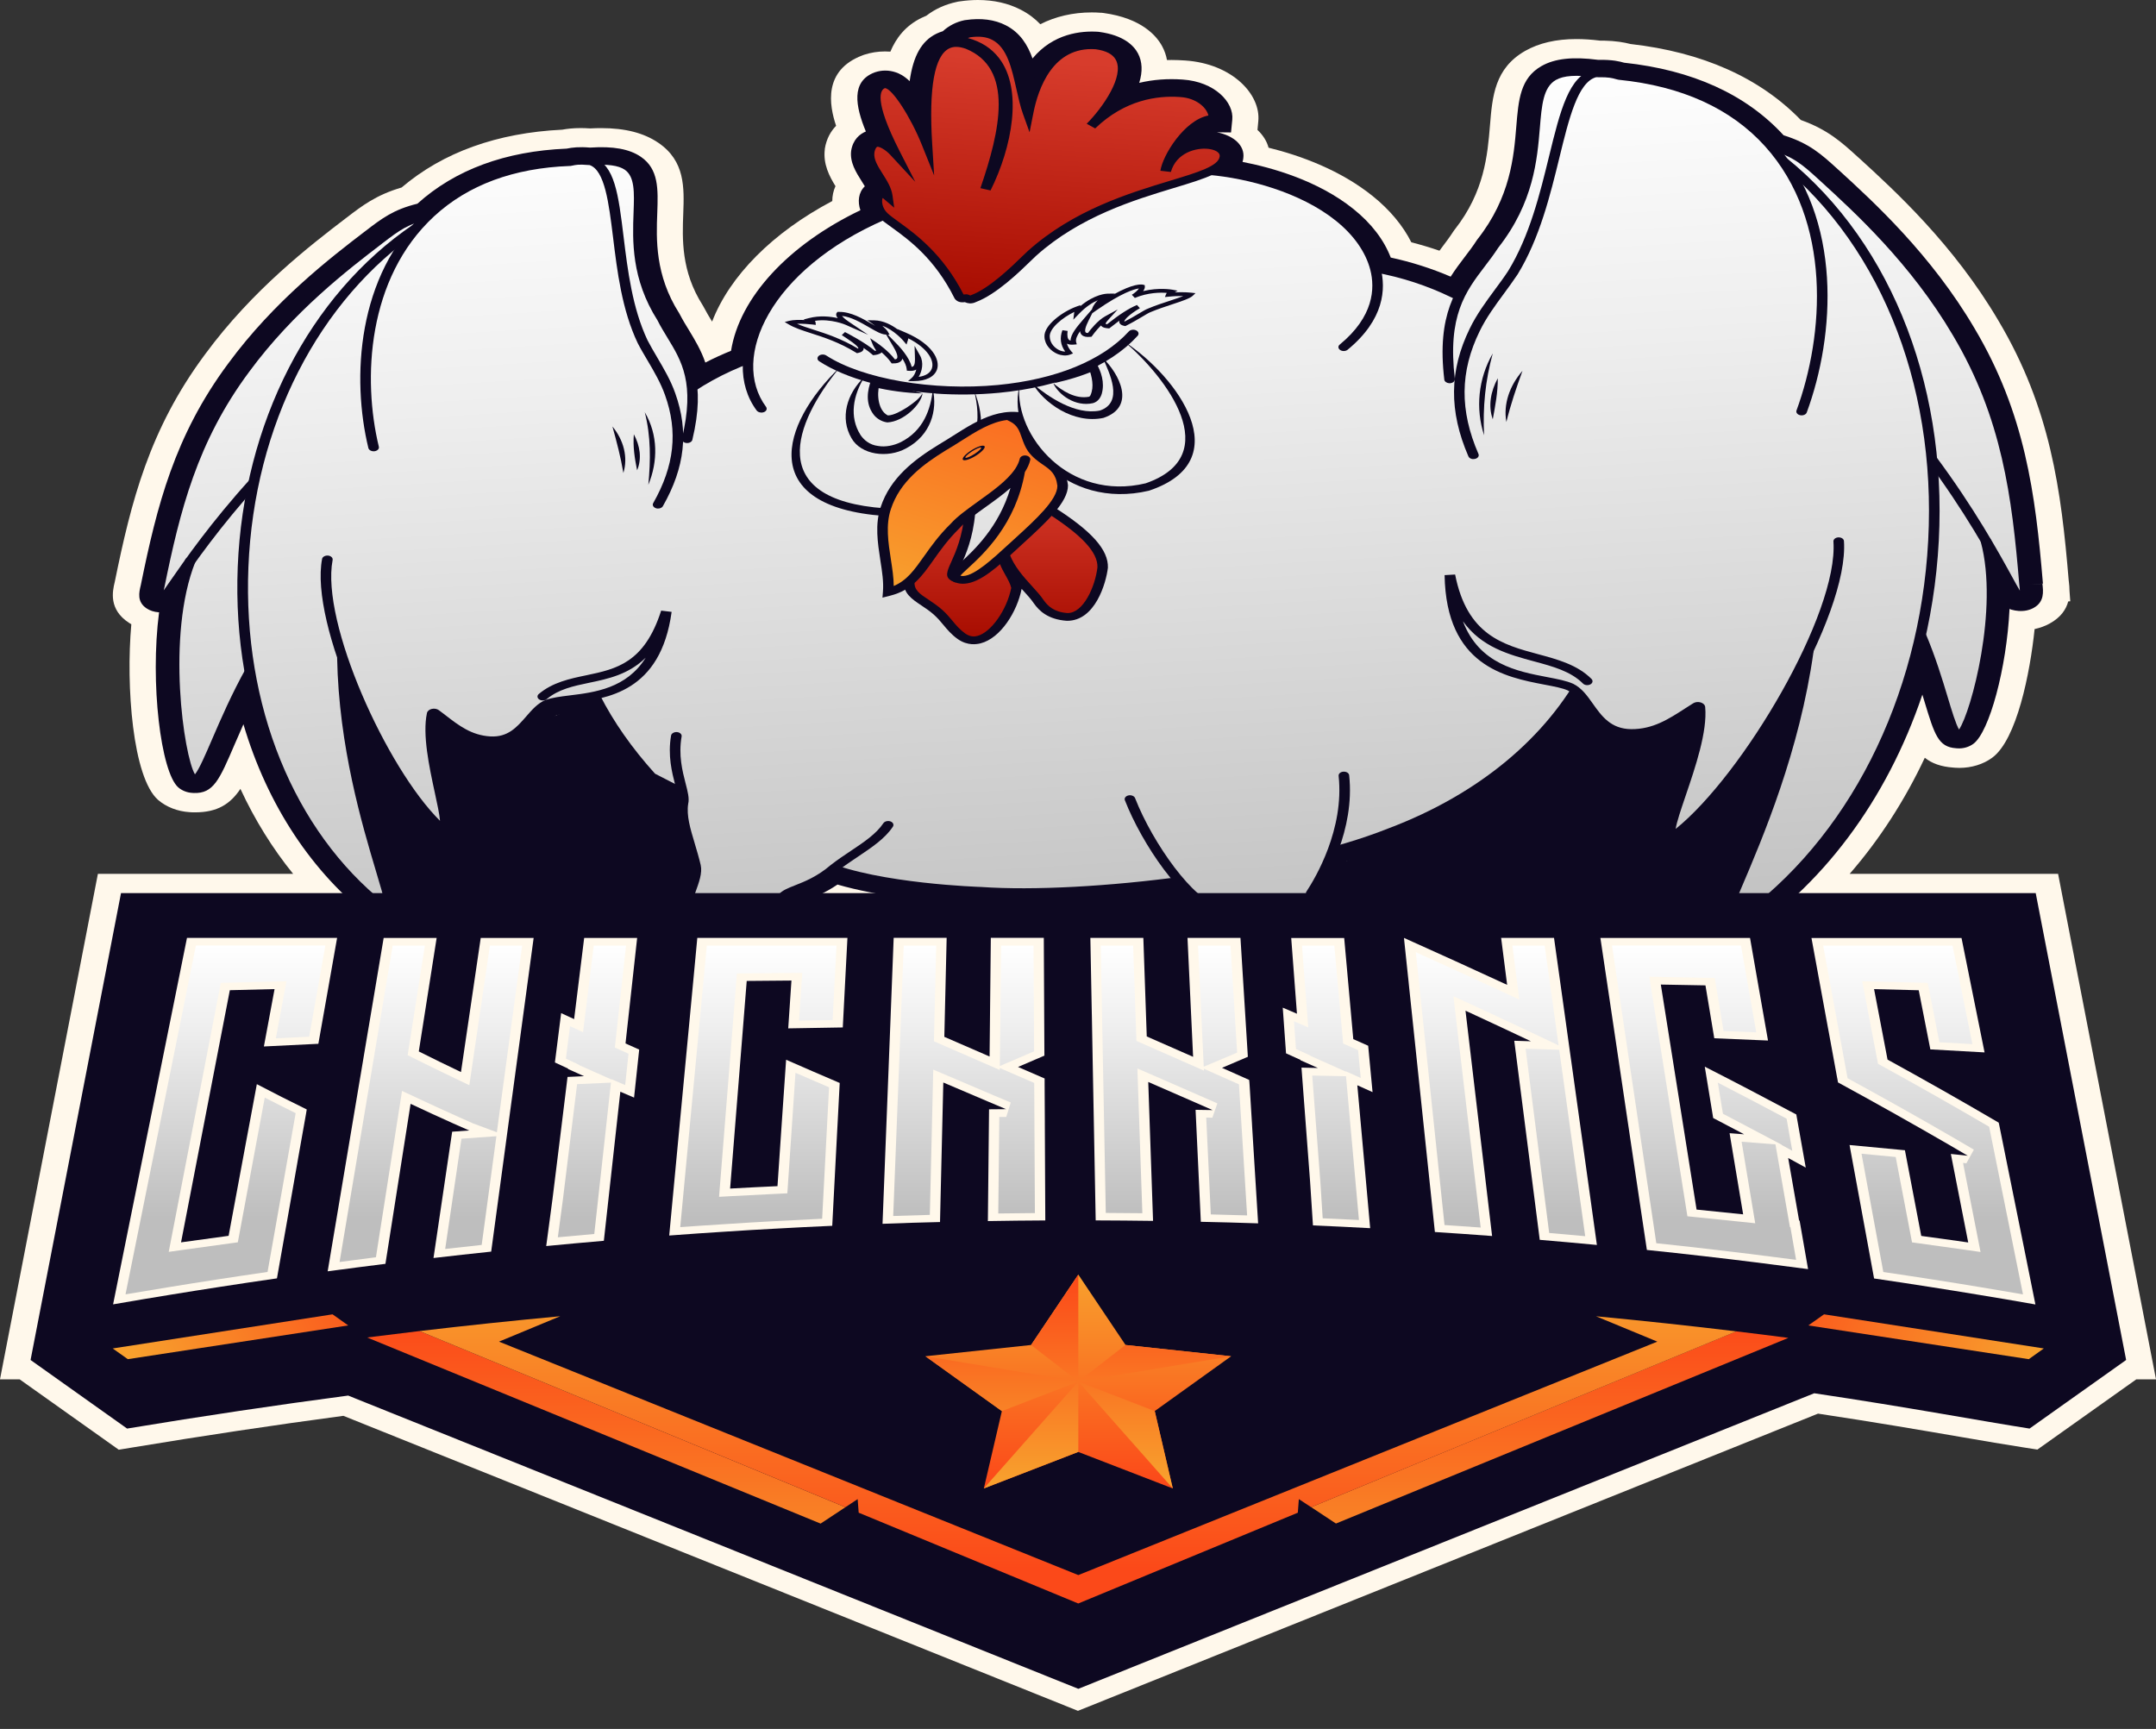 <svg width="101" height="81" viewBox="0 0 101 81" fill="none" xmlns="http://www.w3.org/2000/svg">
<rect x="0" y="0" width="101" height="81" fill="#333333" stroke="none"/>
<path fill-rule="evenodd" clip-rule="evenodd" d="M96.427 40.939H86.65C88.04 39.339 89.228 37.504 90.169 35.5C90.496 35.761 90.922 35.921 91.511 35.961L91.598 35.968C91.662 35.973 91.726 35.975 91.787 35.975C92.36 35.975 92.908 35.806 93.324 35.5C94.483 34.654 95.104 31.507 95.313 29.471C95.562 29.417 95.799 29.333 96.014 29.215C96.552 28.92 96.792 28.539 96.888 28.176L96.984 28.169L96.949 27.691C96.949 27.528 96.933 27.384 96.92 27.271L96.91 27.187C96.558 22.963 96.059 19.13 93.622 15.029C91.524 11.458 88.757 8.928 87.102 7.416L87.057 7.378C86.269 6.657 85.625 6.075 84.36 5.621C82.436 3.639 79.752 2.443 76.377 2.061C76.089 1.986 75.698 1.915 75.134 1.903H75.128H74.955C74.555 1.854 74.19 1.83 73.844 1.83C72.899 1.83 72.095 2.016 71.445 2.386C70.02 3.204 69.911 4.504 69.799 5.882C69.684 7.265 69.54 8.984 68.147 10.756L68.127 10.78L68.076 10.855C67.91 11.112 67.718 11.366 67.519 11.63C67.49 11.668 67.461 11.705 67.433 11.745C67 11.597 66.562 11.465 66.116 11.352C65.722 10.57 65.105 9.828 64.307 9.187C62.799 7.974 60.948 7.295 59.427 6.919C59.347 6.615 59.167 6.33 58.908 6.087L58.946 5.682C59.071 4.426 57.726 2.982 55.52 2.834C55.308 2.82 55.097 2.81 54.889 2.81C54.815 2.81 54.742 2.81 54.668 2.813C54.63 2.589 54.553 2.374 54.444 2.17C54.188 1.691 53.489 0.855 51.703 0.61L51.6 0.598H51.555C51.427 0.587 51.289 0.582 51.145 0.582C50.261 0.582 49.442 0.773 48.734 1.135C48.497 0.886 48.196 0.648 47.812 0.452C47.229 0.153 46.556 0 45.813 0C45.544 0 45.263 0.021 44.987 0.061L44.885 0.075L44.833 0.087C44.292 0.2 43.809 0.417 43.395 0.737C43.325 0.766 43.251 0.799 43.181 0.832C42.403 1.208 41.967 1.804 41.711 2.419C41.628 2.412 41.541 2.41 41.458 2.41C41.125 2.41 40.795 2.462 40.481 2.565L40.392 2.598C38.56 3.298 38.842 4.923 39.168 5.894C38.919 6.148 38.717 6.497 38.64 6.966V6.989C38.55 7.689 38.861 8.271 39.139 8.721C39.04 8.937 38.989 9.173 38.989 9.418C36.193 10.895 34.185 12.923 33.359 15.067C33.234 14.862 33.09 14.624 32.959 14.372L32.927 14.315L32.914 14.294C31.905 12.704 31.963 11.204 32.008 10C32.053 8.794 32.097 7.545 30.845 6.692C30.166 6.228 29.289 6.002 28.159 6.002C27.995 6.002 27.822 6.007 27.643 6.016C27.492 6.007 27.348 6 27.211 6C26.839 6 26.557 6.035 26.34 6.075C23.285 6.224 20.755 7.135 18.814 8.784C17.623 9.133 16.963 9.639 16.223 10.207L16.182 10.238C14.558 11.481 11.839 13.562 9.604 16.603C6.991 20.12 6.145 23.495 5.38 27.243L5.374 27.271C5.271 27.698 5.079 28.55 6.043 29.179C6.078 29.203 6.113 29.224 6.152 29.245C5.892 32.15 6.216 36.435 7.407 37.476C7.791 37.808 8.317 38.011 8.867 38.048C8.925 38.053 8.979 38.056 9.031 38.058C9.066 38.058 9.098 38.058 9.133 38.058C10.193 38.058 10.789 37.664 11.263 36.958C11.935 38.409 12.765 39.747 13.732 40.939H4.586L0.199 63.588L0 64.62H0.919L5.563 67.918L6.209 67.812C9.517 67.263 12.838 66.764 16.086 66.33L50.498 80.151L85.167 66.227C87.777 66.62 90.006 67.002 91.816 67.313C92.968 67.511 93.964 67.683 94.807 67.812L95.444 67.911L100.078 64.62H101L96.414 40.941L96.427 40.939Z" fill="#FFF8EB"/>
<path d="M95.704 27.347L95.089 27.382L95.7 27.344V27.304C95.351 23.144 94.871 19.378 92.501 15.387C90.468 11.927 87.768 9.458 86.154 7.981L86.128 7.96C85.318 7.22 84.771 6.721 83.554 6.337C81.796 4.421 79.278 3.279 76.079 2.937C75.894 2.883 75.554 2.791 74.875 2.803C74.869 2.803 74.862 2.803 74.859 2.803C73.678 2.648 72.832 2.74 72.208 3.098C71.221 3.663 71.135 4.664 71.032 5.936C70.917 7.335 70.757 9.251 69.217 11.206L69.194 11.236C69.008 11.528 68.797 11.802 68.595 12.068C68.39 12.336 68.169 12.631 67.958 12.961C67.058 12.574 66.117 12.275 65.15 12.066C64.836 11.241 64.237 10.459 63.404 9.792C61.736 8.45 59.565 7.849 58.207 7.585C58.226 7.526 58.239 7.465 58.245 7.401C58.319 6.831 57.819 6.358 57.012 6.198L57.669 6.205L57.727 5.609C57.81 4.782 56.897 3.828 55.408 3.727C54.7 3.677 54.018 3.727 53.368 3.882C53.535 3.347 53.512 2.883 53.307 2.497C53.109 2.127 52.632 1.651 51.504 1.496L51.45 1.489C50.643 1.434 49.336 1.569 48.369 2.74C48.139 2.094 47.783 1.526 47.117 1.185C46.595 0.916 45.958 0.834 45.228 0.94L45.179 0.947C44.798 1.027 44.462 1.197 44.174 1.456L44.168 1.463C44.062 1.493 43.966 1.533 43.87 1.578C43.181 1.913 42.781 2.605 42.614 3.802C42.349 3.55 42.131 3.444 41.958 3.387C41.641 3.281 41.314 3.279 41 3.383L40.968 3.394C39.86 3.816 40.072 4.973 40.562 6.16C40.277 6.28 39.96 6.53 39.873 7.064C39.806 7.604 40.101 8.07 40.363 8.485C40.414 8.565 40.466 8.647 40.514 8.728C40.209 9.017 40.171 9.453 40.306 9.849C36.927 11.467 34.644 13.943 34.247 16.433C33.834 16.6 33.43 16.786 33.042 16.986C32.837 16.393 32.546 15.915 32.28 15.476C32.136 15.243 31.976 14.979 31.832 14.701L31.813 14.668C30.682 12.888 30.743 11.201 30.791 9.967C30.83 8.869 30.865 7.922 30.02 7.345C29.485 6.98 28.729 6.843 27.653 6.914H27.634C27.121 6.871 26.811 6.909 26.545 6.963C23.672 7.083 21.322 7.95 19.554 9.543C18.433 9.818 17.895 10.228 17.101 10.838L17.075 10.857C15.493 12.068 12.848 14.094 10.69 17.031C8.17 20.423 7.35 23.719 6.607 27.358L6.597 27.408C6.511 27.761 6.408 28.199 6.873 28.506C7.026 28.607 7.222 28.671 7.433 28.685C7.439 28.685 7.446 28.685 7.452 28.685C7.023 31.994 7.536 36.176 8.352 36.889C8.525 37.038 8.759 37.132 9.002 37.146C9.031 37.146 9.053 37.151 9.079 37.151C10.001 37.181 10.274 36.545 10.994 34.868C11.119 34.581 11.254 34.267 11.404 33.931C12.522 37.712 14.632 40.915 17.46 43.075C17.623 43.2 17.844 43.278 18.081 43.294C18.241 43.306 18.404 43.287 18.549 43.245C18.93 43.13 19.173 42.861 19.17 42.559C19.163 42.211 18.987 41.629 18.696 40.647C18.328 39.417 17.844 37.789 17.469 35.886C18.27 37.25 19.119 38.392 19.884 39.101C20.057 39.261 20.316 39.365 20.588 39.384C20.726 39.393 20.867 39.384 21.002 39.351C21.411 39.254 21.693 38.988 21.712 38.67C21.738 38.317 21.616 37.768 21.453 37.005C21.303 36.31 21.126 35.499 21.056 34.772C21.549 35.052 22.132 35.271 22.875 35.313C24.361 35.396 25.091 34.557 25.578 33.997C25.725 33.827 25.949 33.573 26.064 33.514C26.228 33.462 26.548 33.422 26.855 33.382C26.99 33.365 27.14 33.349 27.301 33.325C27.938 34.482 28.767 35.624 29.77 36.727L29.859 36.826L31.134 37.481C31.134 37.502 31.134 37.511 31.134 37.518L31.128 37.547C31.015 38.239 31.23 38.941 31.454 39.685C31.544 39.982 31.643 40.317 31.72 40.658C31.758 40.828 31.646 41.172 31.528 41.495C29.043 40.875 27.163 41.245 26.34 41.485C26.02 41.403 25.558 41.384 24.963 41.624C23.73 42.124 22.346 43.594 22.987 44.76L24.39 47.318L24.649 44.564C24.694 44.065 24.912 44.011 25.558 43.846C25.984 43.737 26.545 43.596 26.958 43.24C28.335 43.181 29.401 43.367 30.532 43.612C30.33 43.737 30.167 43.857 30.048 43.952C29.424 44.081 28.825 44.432 28.476 44.882C28.098 45.367 28.063 45.907 28.37 46.364L30.24 49.108L30.01 46.138C30.084 46.114 30.192 46.081 30.343 46.043C30.737 45.937 31.256 45.798 31.573 45.464C31.755 45.422 31.931 45.374 32.107 45.327C32.649 45.184 33.113 45.059 33.491 45.059H33.517C34.006 45.101 34.324 45.054 34.583 45.016C34.775 44.986 34.932 44.962 35.23 44.974C35.275 44.974 35.326 44.981 35.371 44.986C36.408 45.118 37.174 45.334 37.75 45.666C37.801 45.829 37.904 45.968 37.993 46.09C38.125 46.277 38.24 46.437 38.234 46.668L38.134 49.735L39.876 46.948C39.899 46.913 39.947 46.863 39.992 46.811C40.145 46.651 40.373 46.409 40.437 46.015C40.485 45.678 40.261 45.226 39.889 44.915C39.739 44.79 39.575 44.696 39.399 44.632C38.762 43.961 37.641 43.405 36.62 43.094C36.805 42.908 36.991 42.736 37.116 42.616C37.305 42.432 37.362 42.378 37.395 42.345C37.452 42.307 37.628 42.239 37.756 42.19C38.125 42.044 38.656 41.834 39.233 41.441C41.135 41.992 43.486 42.22 44.766 42.305C45.375 42.347 45.785 42.361 45.878 42.364C48.209 42.522 51.453 42.373 54.831 41.956C55.389 42.529 55.911 42.899 56.423 43.073C56.532 43.221 56.654 43.37 56.763 43.506C54.822 43.662 53.243 44.201 52.212 45.061C51.716 45.087 51.251 45.299 50.896 45.664C50.124 46.458 49.897 47.952 50.761 48.684L53.102 50.672L52.247 48.119C52.135 47.789 52.247 47.711 52.619 47.462C52.788 47.349 52.971 47.224 53.128 47.063C54.825 46.468 56.289 46.055 57.425 45.744C57.384 45.822 57.336 45.902 57.297 45.989C56.612 46.484 56.356 47.389 56.699 48.171L57.707 50.458L58.361 48.1C58.428 47.86 58.566 47.754 58.793 47.582C58.991 47.431 59.235 47.245 59.398 46.972C59.879 46.661 60.224 46.35 60.503 46.095C60.961 45.685 61.291 45.384 62.04 45.141C62.732 44.95 63.35 44.844 63.888 44.833C64.493 44.816 65.095 44.877 65.553 44.922C65.768 44.943 65.937 44.96 66.085 44.967C66.395 45.103 66.773 45.148 67.122 45.169C67.26 45.259 67.494 45.407 67.872 45.483L70.299 45.975L68.82 44.524C68.807 44.496 68.797 44.458 68.784 44.425C68.701 44.175 68.531 43.653 67.712 43.447C67.366 43.372 66.997 43.365 66.61 43.419C64.999 42.955 63.359 42.795 62.13 42.96C62.149 42.675 62.175 42.362 62.232 42.008C62.437 41.685 62.78 41.106 63.094 40.347C63.99 40.088 64.804 39.815 65.502 39.535C69.018 38.211 71.878 36.185 73.841 33.646C74.302 34.251 75.007 34.953 76.377 34.965C77.283 34.969 78.02 34.722 78.648 34.392C78.478 35.257 78.145 36.239 77.863 37.078C77.575 37.919 77.37 38.527 77.351 38.915C77.335 39.24 77.588 39.53 77.991 39.655C78.09 39.683 78.196 39.704 78.305 39.711C78.632 39.735 78.939 39.645 79.163 39.474C80.236 38.642 81.491 37.212 82.689 35.502C81.953 37.928 81.078 39.978 80.479 41.382C80.022 42.453 79.746 43.101 79.695 43.485C79.656 43.789 79.868 44.079 80.239 44.22C80.355 44.265 80.479 44.293 80.608 44.303C80.88 44.322 81.158 44.255 81.363 44.121C85.347 41.568 88.383 37.502 90.055 32.543C90.09 32.656 90.122 32.762 90.154 32.866C90.625 34.418 90.797 34.998 91.633 35.054L91.688 35.059C91.966 35.078 92.232 35.002 92.444 34.847C93.19 34.303 94.006 31.299 94.138 28.527C94.154 28.534 94.173 28.541 94.189 28.548L94.227 28.562C94.339 28.593 94.451 28.614 94.56 28.621C94.82 28.64 95.057 28.593 95.262 28.482C95.777 28.199 95.723 27.721 95.678 27.34L95.704 27.347ZM26.113 42.578C25.924 42.804 25.571 42.894 25.161 42.998C24.96 43.049 24.739 43.106 24.521 43.188C24.816 42.856 25.209 42.566 25.565 42.42C25.712 42.362 25.824 42.338 25.898 42.338C25.93 42.338 25.952 42.343 25.965 42.352L26.199 42.479L26.116 42.581L26.113 42.578ZM39.214 45.867C39.169 45.796 39.121 45.73 39.079 45.674C39.047 45.629 39.005 45.572 38.977 45.523C39.105 45.631 39.188 45.782 39.214 45.869V45.867ZM30.599 44.917C30.529 45.04 30.208 45.125 29.927 45.2C29.818 45.228 29.699 45.261 29.578 45.301C29.789 45.052 30.16 44.849 30.477 44.811L30.673 44.788L30.599 44.917ZM58.316 46.566C58.245 46.717 58.108 46.823 57.925 46.96C57.915 46.969 57.906 46.976 57.896 46.983C57.973 46.818 58.088 46.684 58.223 46.609L58.322 46.552L58.316 46.569V46.566Z" fill="#0D0821"/>
<path fill-rule="evenodd" clip-rule="evenodd" d="M50.514 75.121L60.8 70.867L60.704 72.149L50.514 76.332L40.321 72.149L40.228 70.867L50.514 75.121Z" fill="url(#paint0_linear_66_607)"/>
<path d="M40.228 70.867L40.18 70.229L40.036 70.787L39.748 71.911L40.324 72.147L40.228 70.865V70.867ZM60.992 70.79L60.848 70.231L60.8 70.87L60.707 72.149L61.284 71.913L60.996 70.79H60.992Z" fill="#FFF8EB"/>
<path d="M27.393 32.972L31.63 37.384L31.854 40.583C31.854 40.583 31.655 41.968 31.415 41.914C31.175 41.86 18.827 42.849 18.827 42.849L17.312 35.351L20.572 39.127L20.758 34.477L22.497 34.989L24.857 33.997L27.393 32.972Z" fill="#0D0821"/>
<path d="M79.016 34.239L78.244 37.516L78.122 39.417L83.195 34.437L81.02 42.302H65.043H61.726L62.863 40.437L68.752 37.756L73.815 33.32L79.016 34.239Z" fill="#0D0821"/>
<path d="M94.569 27.981C94.444 27.939 93.983 26.952 93.08 25.418C93.932 28.89 92.305 34.436 91.78 34.358C91.341 34.36 91.024 32.136 89.987 29.67C88.734 35.352 85.615 40.579 80.815 43.653C80.716 43.717 80.559 43.658 80.572 43.559C80.645 43.022 81.42 41.451 82.301 39.22C82.163 38.888 84.712 32.259 84.53 31.651C84.379 31.157 81.929 35.514 81.295 36.115C80.35 37.357 79.396 38.395 78.56 39.046C78.442 39.138 78.227 39.074 78.234 38.947C78.279 38.063 79.796 34.9 79.633 33.128C79.627 33.072 79.54 33.046 79.48 33.081C78.567 33.654 77.693 34.348 76.412 34.339C74.833 34.322 74.532 32.952 73.814 32.351C71.992 35.175 69.027 37.512 65.136 38.977C64.323 39.302 63.4 39.604 62.411 39.875C62.129 40.619 61.777 41.293 61.418 41.837C61.239 42.895 61.309 43.62 61.13 44.242C61.149 44.202 61.232 44.032 61.28 43.905C62.129 43.356 64.403 43.418 66.571 44.089C66.936 44.007 67.237 44.004 67.493 44.061C68.015 44.193 67.903 44.664 68.121 44.878C67.714 44.796 67.647 44.548 67.269 44.546C66.766 44.518 66.503 44.459 66.414 44.32C66.234 44.409 65.12 44.172 63.877 44.202C63.054 44.223 62.248 44.414 61.742 44.556C60.147 45.069 59.983 45.821 58.683 46.598C58.485 47.133 57.745 47.217 57.534 47.976C57.258 47.347 57.534 46.614 58.059 46.358C58.197 45.99 58.446 45.686 58.59 45.451C58.818 45.078 58.901 44.718 58.517 44.763C57.498 45.078 55.276 45.599 52.547 46.572C52.202 47.081 51.081 47.248 51.423 48.273C50.588 47.564 51.395 45.378 52.602 45.736C53.627 44.68 55.571 44.082 58.091 44.094C58.283 44.009 57.511 43.246 57.037 42.556C56.512 42.499 55.871 41.992 55.241 41.265C51.737 41.724 48.295 41.894 45.957 41.733C45.957 41.733 41.723 41.613 39.043 40.69C37.951 41.594 36.987 41.642 36.686 41.992C36.625 42.07 35.309 43.274 35.101 43.63C35.101 43.63 35.277 43.495 35.434 43.484C36.43 43.62 38.188 44.306 38.848 45.168C39.261 45.175 39.623 45.71 39.587 45.95C39.53 46.301 39.254 46.438 39.097 46.683C39.123 45.976 38.476 45.653 38.588 45.359C37.951 44.913 37.041 44.551 35.52 44.358C35.44 44.348 35.357 44.341 35.277 44.339C34.444 44.306 34.319 44.492 33.596 44.426C32.782 44.402 31.988 44.713 30.967 44.942C30.765 45.554 29.09 45.361 29.144 46.08C28.677 45.392 29.695 44.572 30.505 44.532C30.505 44.532 31.505 43.573 32.984 43.472C30.845 43.097 29.183 42.433 26.483 42.633C25.894 43.533 23.941 42.961 23.796 44.523C23.182 43.406 25.628 41.533 26.285 42.205C26.285 42.205 28.629 41.178 32.129 42.348C32.312 41.719 32.69 41.022 32.581 40.551C32.318 39.415 31.86 38.471 31.994 37.618C32.027 37.486 32.011 37.321 31.969 37.128L30.499 36.372C29.41 35.171 28.514 33.894 27.857 32.579C26.992 32.765 26.169 32.773 25.686 32.947C24.828 33.298 24.495 34.765 22.957 34.681C21.827 34.617 21.129 33.955 20.386 33.399C20.341 33.364 20.258 33.383 20.248 33.432C19.915 34.982 20.921 37.856 20.866 38.638C20.86 38.751 20.665 38.796 20.568 38.706C18.999 37.255 17.094 33.882 16.047 30.817V30.822C16.159 36.666 18.301 41.594 18.317 42.57C18.317 42.657 18.173 42.702 18.093 42.638C14.618 39.983 12.498 35.906 11.717 31.46C10.247 34.12 9.603 36.553 9.114 36.518C8.508 36.57 7.41 30.073 8.918 26.278C8.153 27.345 7.733 28.016 7.634 28.045C7.295 28.118 7.394 27.781 7.467 27.468C8.127 24.238 8.912 20.763 11.458 17.334C13.491 14.566 15.925 12.66 17.709 11.296C18.557 10.648 18.98 10.318 20.078 10.09C21.587 8.662 23.739 7.701 26.688 7.595C26.816 7.576 26.996 7.496 27.572 7.546C27.595 7.548 27.62 7.548 27.642 7.548C27.655 7.548 27.668 7.551 27.681 7.553V7.548C31.959 7.233 28.344 10.674 31.043 14.935C31.559 15.953 32.296 16.698 32.437 18.156C33.218 17.645 34.086 17.199 35.062 16.837H35.069C35.271 14.523 37.483 11.779 41.413 10.095C40.884 9.598 41.102 8.75 41.595 9.169C41.493 8.429 40.66 7.8 40.747 7.127C40.872 6.34 41.602 6.776 41.944 7.145C41.474 6.227 40.532 4.281 41.381 3.956C42.047 3.734 43.11 5.88 43.446 6.717C43.273 3.975 43.478 1.44 45.393 2.116C47.898 3.136 47.049 6.361 46.197 8.849C47.484 6.269 48.048 2.309 44.855 1.855C45.003 1.723 45.195 1.605 45.428 1.555C47.782 1.216 47.635 3.739 48.183 5.273C48.474 3.796 49.291 1.972 51.388 2.116C53.941 2.469 51.901 5.117 51.129 5.892C52.461 4.606 53.989 4.248 55.343 4.352C56.333 4.42 56.935 5.072 56.887 5.558C55.904 5.548 54.741 7.216 54.629 8.008C55.09 6.41 57.508 6.564 57.409 7.339C57.373 7.607 57.124 7.817 56.717 8.01C58.683 8.184 61.143 8.889 62.785 10.212C63.621 10.884 64.217 11.701 64.448 12.575C65.876 12.832 67.189 13.294 68.374 13.899C68.819 12.964 69.462 12.323 69.991 11.506C73.609 6.903 70 2.764 74.775 3.431V3.435C74.775 3.435 74.804 3.431 74.814 3.433C74.839 3.433 74.868 3.438 74.894 3.433C75.55 3.416 75.739 3.525 75.883 3.553C79.191 3.888 81.484 5.124 82.993 6.846C84.197 7.181 84.629 7.586 85.497 8.377C87.322 10.045 89.807 12.37 91.725 15.635C94.13 19.684 94.543 23.654 94.851 27.338C94.893 27.698 94.957 28.087 94.585 27.976L94.569 27.981Z" fill="url(#paint1_linear_66_607)"/>
<path d="M64.432 12.579C69.642 13.514 73.284 17.166 74.894 20.506C77.888 28.169 73.78 35.721 65.133 38.979C60.022 41.024 50.713 42.065 45.951 41.74C45.951 41.74 41.132 41.601 38.525 40.498L30.5 36.378C26.503 31.968 25.094 26.572 28.585 21.844C30.173 19.738 32.136 17.922 35.05 16.84" fill="url(#paint2_linear_66_607)"/>
<path d="M44.834 41.863C43.242 41.755 40.29 41.453 38.404 40.657L30.324 36.508L30.299 36.48C25.818 31.533 25.114 26.167 28.371 21.757C30.26 19.256 32.348 17.642 34.942 16.678C35.064 16.634 35.214 16.669 35.275 16.759C35.336 16.848 35.288 16.959 35.166 17.004C32.665 17.932 30.644 19.498 28.806 21.932C25.649 26.209 26.334 31.425 30.686 36.247L38.673 40.346C41.18 41.404 45.92 41.552 45.968 41.554C50.893 41.891 60.081 40.791 65.022 38.817C73.633 35.573 77.594 28.063 74.661 20.556C73.14 17.411 69.637 13.701 64.378 12.756C64.244 12.733 64.164 12.634 64.196 12.535C64.228 12.436 64.362 12.377 64.497 12.401C69.95 13.381 73.569 17.197 75.135 20.443C78.139 28.132 74.075 35.816 65.252 39.137C60.241 41.142 50.919 42.259 45.936 41.917C45.885 41.917 45.468 41.903 44.837 41.861L44.834 41.863Z" fill="#0D0821"/>
<path d="M75.893 32.737L73.488 31.907L72.258 27.38L73.331 18.904C73.331 18.904 79.784 17.213 79.87 18.584C79.954 19.955 75.893 32.734 75.893 32.734V32.737Z" fill="url(#paint3_linear_66_607)"/>
<path d="M35.666 19.145C33.853 16.698 36.018 12.405 41.398 10.099L48.405 10.128L56.104 8.076L56.642 8.012C58.617 8.179 61.106 8.886 62.768 10.222C63.607 10.896 64.209 11.722 64.436 12.603C64.747 13.8 64.366 15.1 62.947 16.264" fill="url(#paint4_linear_66_607)"/>
<path d="M35.642 19.326C35.562 19.322 35.489 19.286 35.447 19.232C33.641 16.794 35.588 12.377 41.272 9.942L41.33 9.916L48.359 9.944L56.061 7.894L56.634 7.826H56.669C58.539 7.986 61.172 8.665 62.949 10.097C63.849 10.823 64.448 11.675 64.678 12.568C64.925 13.524 64.858 14.964 63.132 16.384C63.039 16.46 62.885 16.467 62.783 16.398C62.68 16.33 62.67 16.215 62.763 16.142C64.355 14.832 64.419 13.513 64.192 12.636C63.977 11.812 63.423 11.018 62.584 10.344C60.909 8.997 58.427 8.351 56.647 8.196L56.166 8.255L48.449 10.311L41.468 10.286C36.075 12.62 34.195 16.775 35.886 19.06C35.95 19.15 35.908 19.261 35.786 19.308C35.742 19.326 35.694 19.331 35.646 19.329L35.642 19.326Z" fill="#0D0821"/>
<path d="M44.839 1.861C44.986 1.729 45.178 1.611 45.412 1.562C47.766 1.225 47.619 3.748 48.169 5.279C48.461 3.802 49.278 1.979 51.375 2.122C53.931 2.476 51.887 5.121 51.116 5.899C52.448 4.612 53.975 4.254 55.33 4.358C56.319 4.426 56.922 5.079 56.873 5.564C55.887 5.555 54.728 7.222 54.616 8.014C55.077 6.417 57.492 6.57 57.395 7.345C57.232 8.648 52.038 8.565 48.355 11.868C48.048 12.139 46.696 13.595 45.604 13.99C45.422 14.087 45.313 13.976 45.258 13.967C45.172 13.953 45.053 14.047 44.951 13.905C43.728 11.456 41.986 10.65 41.406 10.099C40.878 9.602 41.092 8.754 41.585 9.173C41.483 8.433 40.647 7.807 40.737 7.131C40.862 6.344 41.592 6.78 41.934 7.149C41.464 6.228 40.522 4.283 41.371 3.96C42.037 3.738 43.1 5.884 43.436 6.723C43.267 3.979 43.468 1.446 45.383 2.122C47.884 3.145 47.039 6.37 46.184 8.857C47.471 6.276 48.035 2.318 44.845 1.863L44.839 1.861Z" fill="url(#paint5_linear_66_607)"/>
<path d="M45.419 14.212C45.346 14.207 45.272 14.188 45.198 14.155C44.981 14.186 44.827 14.129 44.724 13.99L44.712 13.967C43.783 12.106 42.572 11.232 41.772 10.652C41.541 10.488 41.343 10.344 41.202 10.21C40.779 9.814 40.715 9.164 41.074 8.945C41.096 8.93 41.157 8.897 41.243 8.883C41.16 8.681 41.035 8.483 40.91 8.29C40.673 7.915 40.427 7.529 40.481 7.112C40.536 6.768 40.709 6.568 40.99 6.518C41.115 6.497 41.243 6.509 41.368 6.544C40.613 4.907 40.584 4.05 41.25 3.795C41.355 3.76 41.509 3.736 41.698 3.797C42.211 3.972 42.752 4.81 43.136 5.536C43.11 3.442 43.453 2.323 44.206 1.955C44.308 1.906 44.414 1.871 44.529 1.849L44.648 1.743C44.856 1.557 45.09 1.437 45.346 1.385C45.916 1.303 46.386 1.362 46.771 1.557C47.645 2.005 47.882 3.072 48.112 4.104C48.132 4.184 48.148 4.262 48.167 4.339C48.737 2.679 49.864 1.835 51.398 1.939C52.09 2.033 52.532 2.276 52.74 2.662C53.07 3.277 52.714 4.111 52.279 4.792C53.409 4.196 54.508 4.113 55.353 4.174C56.468 4.25 57.178 4.973 57.118 5.576L57.102 5.748H56.868C56.432 5.741 55.885 6.221 55.468 6.782C55.853 6.622 56.282 6.565 56.682 6.61C57.3 6.678 57.684 6.982 57.636 7.362C57.55 8.033 56.48 8.358 54.995 8.806C53.137 9.369 50.598 10.137 48.538 11.983C48.487 12.03 48.407 12.108 48.301 12.21C47.773 12.725 46.675 13.793 45.724 14.148C45.624 14.198 45.522 14.219 45.416 14.212H45.419ZM45.266 13.786C45.266 13.786 45.294 13.788 45.307 13.79C45.368 13.802 45.41 13.821 45.439 13.837C45.442 13.837 45.448 13.842 45.451 13.844L45.487 13.83C46.338 13.519 47.395 12.49 47.904 11.993C48.017 11.884 48.1 11.802 48.154 11.755C50.29 9.84 52.897 9.048 54.802 8.471C56.125 8.071 57.082 7.781 57.137 7.331C57.166 7.114 56.865 7.004 56.602 6.975C56.042 6.912 55.11 7.147 54.85 8.057L54.36 8C54.466 7.27 55.481 5.63 56.608 5.411C56.528 5.048 56.054 4.598 55.299 4.547C55.289 4.547 55.27 4.547 55.257 4.544C54.213 4.474 52.695 4.676 51.305 6.017L50.908 5.797C51.654 5.048 52.685 3.571 52.272 2.803C52.128 2.537 51.818 2.375 51.321 2.306C49.329 2.17 48.638 4.13 48.407 5.31L48.231 6.198L47.92 5.329C47.792 4.975 47.703 4.563 47.613 4.167C47.398 3.211 47.181 2.222 46.476 1.864C46.204 1.725 45.871 1.687 45.451 1.746C45.416 1.753 45.378 1.765 45.339 1.781C45.961 1.948 46.45 2.264 46.803 2.723C47.93 4.191 47.414 6.895 46.403 8.923L45.928 8.815C46.86 6.104 47.507 3.209 45.246 2.285C44.933 2.174 44.676 2.167 44.471 2.266C43.776 2.606 43.508 4.101 43.668 6.716L43.761 8.219L43.181 6.777C42.659 5.477 41.797 4.153 41.461 4.13C41.461 4.13 41.455 4.13 41.452 4.13C41.256 4.205 40.904 4.653 42.147 7.088L42.877 8.518L41.708 7.256C41.471 6.999 41.189 6.862 41.096 6.876C41.074 6.881 40.997 6.94 40.962 7.154C40.92 7.468 41.128 7.793 41.346 8.139C41.548 8.459 41.759 8.789 41.81 9.157L41.89 9.731L41.378 9.296C41.378 9.296 41.359 9.279 41.349 9.274C41.295 9.402 41.307 9.736 41.58 9.991C41.701 10.106 41.887 10.24 42.105 10.398C42.88 10.959 44.17 11.892 45.138 13.795C45.17 13.79 45.208 13.788 45.25 13.79L45.266 13.786Z" fill="#0D0821"/>
<path d="M39.334 17.223C36.049 20.872 36.609 23.665 41.432 23.995L44.487 23.837L45.803 20.318C45.957 19.668 45.822 18.855 45.627 18.29" fill="url(#paint6_linear_66_607)"/>
<path d="M39.334 17.223C37.205 19.807 35.799 23.42 41.458 23.814C42.261 23.767 43.52 23.712 44.474 23.67L44.272 23.79C44.727 22.619 45.201 21.456 45.691 20.292C45.864 19.679 45.797 18.935 45.627 18.287C45.896 18.949 46.034 19.646 45.919 20.339C45.531 21.521 45.127 22.702 44.705 23.877L44.666 23.988L44.506 23.997C43.481 24.063 42.457 24.115 41.432 24.172C35.424 23.741 36.561 19.877 39.334 17.218V17.223Z" fill="#0D0821"/>
<path d="M40.497 17.657C39.338 18.997 39.693 20.988 41.218 21.091C42.524 21.181 43.834 19.998 43.699 18.241" fill="url(#paint7_linear_66_607)"/>
<path d="M40.497 17.656C39.968 18.514 39.77 19.529 40.314 20.382C40.474 20.62 40.753 20.846 41.124 20.891C41.483 20.959 41.883 20.867 42.194 20.716C43.263 20.177 43.603 19.173 43.699 18.241C43.92 19.204 43.616 20.382 42.456 21.001C41.579 21.486 40.333 21.31 39.891 20.532C39.334 19.585 39.667 18.436 40.497 17.656Z" fill="#0D0821"/>
<path d="M43.216 18.43C43.13 18.831 42.111 19.648 41.58 19.625C41.032 19.512 40.738 18.781 40.981 17.978C40.981 17.978 42.076 18.27 43.216 18.43Z" fill="url(#paint8_linear_66_607)"/>
<path d="M43.217 18.431C43.156 18.944 42.333 19.755 41.568 19.79C41.267 19.752 41.036 19.573 40.918 19.413C40.536 18.899 40.623 18.301 40.825 17.762C41.532 17.971 42.487 18.233 43.214 18.431H43.217ZM43.217 18.431C42.429 18.414 41.664 18.301 40.908 18.132L41.196 18.014C41.065 18.494 41.142 19.241 41.593 19.462C41.872 19.46 42.24 19.241 42.474 19.097C42.759 18.904 43.057 18.699 43.214 18.431H43.217Z" fill="#0D0821"/>
<path d="M49.829 16.651C49.733 16.643 49.631 16.62 49.535 16.58C49.24 16.457 48.939 16.16 48.929 15.777C48.894 15.235 49.785 14.599 50.412 14.368L50.611 14.295L50.604 14.347C51.283 13.772 51.847 13.758 51.876 13.758L52.234 13.753L52.138 13.812C53.099 13.27 53.474 13.32 53.55 13.338L53.624 13.357L53.631 13.416C53.64 13.489 53.605 13.567 53.55 13.638C54.29 13.459 54.886 13.567 54.918 13.572L55.168 13.619L55.03 13.697C55.465 13.675 55.779 13.708 55.795 13.711L56.004 13.734L55.875 13.857C55.741 13.984 55.376 14.104 54.915 14.257C54.594 14.363 54.229 14.483 53.912 14.617C53.819 14.65 53.672 14.74 53.499 14.844C53.297 14.964 53.048 15.112 52.763 15.254L52.715 15.277L52.66 15.265C52.494 15.232 52.449 15.152 52.436 15.107C52.43 15.079 52.43 15.051 52.436 15.023C52.302 15.122 52.161 15.23 52.007 15.352L51.965 15.386L51.904 15.381C51.84 15.376 51.648 15.362 51.578 15.251C51.578 15.251 51.578 15.249 51.578 15.246C51.347 15.475 51.168 15.727 51.165 15.732L51.136 15.774L51.072 15.781C50.896 15.8 50.761 15.77 50.681 15.694C50.63 15.647 50.604 15.586 50.598 15.515C50.46 15.713 50.374 15.894 50.415 16.036L50.444 16.132L50.31 16.144C50.178 16.156 50.066 16.144 49.98 16.099C50.018 16.231 50.092 16.356 50.198 16.476L50.268 16.556L50.153 16.603C50.057 16.643 49.948 16.66 49.836 16.651H49.829ZM50.322 14.615C49.785 14.872 49.154 15.378 49.176 15.77C49.182 16.085 49.423 16.323 49.656 16.42C49.711 16.443 49.804 16.474 49.9 16.469C49.679 16.168 49.637 15.833 49.769 15.47L50.012 15.503C49.983 15.732 50.012 15.876 50.089 15.93C50.098 15.934 50.114 15.948 50.153 15.956C50.153 15.656 50.451 15.31 50.764 14.945L51.158 14.488L51.165 14.457C51.165 14.457 51.213 14.278 51.427 14.066C51.187 14.17 50.88 14.358 50.55 14.698L50.281 14.976L50.326 14.615H50.322ZM51.165 14.681L51.008 14.992C50.844 15.317 50.797 15.515 50.864 15.576C50.883 15.595 50.925 15.6 50.966 15.6C51.072 15.456 51.418 15.013 51.78 14.815L52.362 14.497L51.956 14.94C51.901 14.999 51.78 15.133 51.796 15.171C51.796 15.171 51.808 15.183 51.863 15.19C52.436 14.733 52.872 14.455 53.262 14.288L53.4 14.438C52.894 14.733 52.651 14.992 52.673 15.068C52.673 15.068 52.673 15.068 52.673 15.07C52.926 14.943 53.153 14.808 53.336 14.698C53.528 14.585 53.679 14.493 53.791 14.453C54.111 14.316 54.482 14.194 54.809 14.088C55.04 14.012 55.264 13.937 55.43 13.871C55.254 13.866 55.02 13.871 54.764 13.897L54.572 13.916L54.627 13.779C54.627 13.779 54.639 13.751 54.658 13.722C54.37 13.697 53.775 13.701 53.163 13.958L53.022 13.81C53.141 13.736 53.294 13.614 53.355 13.513C53.131 13.546 52.542 13.715 51.363 14.537L51.161 14.679L51.165 14.681Z" fill="#0D0821"/>
<path d="M42.54 17.854L42.713 17.703C42.803 17.625 42.883 17.479 42.924 17.314C42.838 17.363 42.729 17.385 42.585 17.373L42.482 17.366L42.476 17.291C42.46 17.137 42.377 16.961 42.274 16.8C42.265 16.841 42.242 16.878 42.217 16.909C42.143 16.989 42.015 17.029 41.842 17.024H41.768L41.736 16.975C41.618 16.805 41.451 16.64 41.301 16.508C41.214 16.605 41.006 16.631 40.965 16.633L40.897 16.64L40.852 16.6C40.743 16.501 40.603 16.4 40.455 16.301C40.459 16.325 40.455 16.346 40.452 16.369C40.436 16.424 40.382 16.497 40.209 16.532L40.145 16.546L40.093 16.515C39.315 16.037 38.595 15.804 38.015 15.618C37.592 15.481 37.227 15.366 36.933 15.189L36.76 15.086L36.971 15.031C37.166 14.982 37.461 14.982 37.701 14.994L37.644 14.968L37.897 14.902C38.406 14.772 38.899 14.826 39.245 14.904C39.142 14.77 39.168 14.692 39.197 14.657L39.232 14.612H39.303C39.856 14.6 40.423 14.932 40.878 15.196C40.92 15.22 40.961 15.246 41.003 15.269C40.949 15.227 40.897 15.189 40.865 15.166L40.635 15.003L40.955 15.008C41.381 15.015 41.768 15.222 42.05 15.432L42.034 15.413L42.434 15.585C43.674 16.117 44.058 16.857 43.892 17.319C43.767 17.658 43.373 17.854 42.809 17.854H42.54ZM42.844 16.202L43.1 16.657C43.283 16.98 43.197 17.396 43.036 17.656C43.36 17.613 43.574 17.479 43.651 17.269C43.789 16.892 43.45 16.303 42.55 15.851C42.55 15.875 42.543 15.901 42.534 15.927L42.466 16.141L42.309 15.955C42.309 15.955 41.877 15.451 41.333 15.262C41.438 15.354 41.544 15.458 41.595 15.543L41.672 15.677H41.589L42.079 16.183C42.101 16.207 42.611 16.737 42.707 17.189C42.748 17.182 42.764 17.17 42.774 17.166C42.873 17.097 42.867 16.873 42.86 16.695L42.844 16.202ZM40.766 15.847L41.109 16.082C41.131 16.096 41.627 16.445 41.922 16.836C41.967 16.831 41.996 16.819 42.012 16.803C42.044 16.77 42.089 16.652 41.868 16.273L41.512 15.672H41.474C41.278 15.66 41.035 15.519 40.724 15.34C40.343 15.119 39.876 14.845 39.447 14.801C39.485 14.852 39.568 14.942 39.764 15.074L40.673 15.686L39.616 15.217C39.616 15.217 38.921 14.916 38.175 15.031C38.191 15.055 38.204 15.081 38.207 15.109L38.217 15.222L38.063 15.203C37.925 15.187 37.602 15.159 37.333 15.168C37.557 15.269 37.823 15.352 38.114 15.446C38.694 15.632 39.411 15.863 40.196 16.334C40.206 16.329 40.209 16.325 40.209 16.325C40.241 16.219 39.677 15.856 39.434 15.7L39.584 15.557C39.623 15.576 40.503 16.026 40.99 16.438C41.009 16.433 41.029 16.428 41.045 16.424C41 16.355 40.929 16.245 40.9 16.176L40.763 15.847H40.766Z" fill="#0D0821"/>
<path d="M62.94 36.331C63.164 38.385 62.296 40.501 61.415 41.836C61.236 42.901 61.31 43.627 61.124 44.251C61.124 44.251 61.22 44.05 61.275 43.907C62.123 43.358 64.397 43.419 66.565 44.091C66.93 44.008 67.231 44.008 67.487 44.062C68.009 44.194 67.897 44.665 68.115 44.88C67.705 44.797 67.638 44.55 67.263 44.548C66.76 44.517 66.498 44.46 66.408 44.321C66.229 44.409 65.114 44.173 63.872 44.204C63.049 44.225 62.242 44.416 61.732 44.557C60.138 45.071 59.977 45.824 58.674 46.599C58.479 47.134 57.739 47.219 57.528 47.977C57.249 47.348 57.528 46.616 58.053 46.359C58.187 45.992 58.437 45.69 58.581 45.455C58.809 45.08 58.895 44.722 58.511 44.767C57.489 45.082 55.267 45.603 52.542 46.573C52.196 47.082 51.075 47.252 51.417 48.274C50.582 47.565 51.389 45.379 52.596 45.737C53.618 44.682 55.565 44.084 58.082 44.098C58.277 44.011 57.505 43.247 57.028 42.559C55.747 42.42 53.758 39.577 52.926 37.441" fill="url(#paint9_linear_66_607)"/>
<path d="M51.911 48.967L51.235 48.395C50.582 47.841 50.784 46.576 51.408 45.933C51.716 45.615 52.106 45.474 52.504 45.528C53.57 44.515 55.434 43.947 57.8 43.917C57.707 43.778 57.538 43.57 57.394 43.394C57.224 43.184 57.032 42.951 56.868 42.72C55.421 42.407 53.483 39.516 52.696 37.49C52.657 37.394 52.734 37.292 52.865 37.264C52.997 37.236 53.134 37.292 53.173 37.389C54.009 39.535 55.975 42.261 57.073 42.378L57.201 42.392L57.259 42.477C57.426 42.72 57.637 42.979 57.823 43.205C58.309 43.803 58.556 44.105 58.22 44.253L58.159 44.279H58.088C55.671 44.265 53.794 44.821 52.804 45.843L52.692 45.961L52.51 45.907C52.27 45.836 52.036 45.916 51.815 46.145C51.54 46.43 51.357 46.894 51.335 47.318C51.488 47.132 51.697 46.991 51.885 46.864C52.065 46.741 52.238 46.626 52.327 46.494L52.366 46.437L52.443 46.411C54.406 45.712 56.141 45.236 57.291 44.92C57.746 44.795 58.14 44.687 58.425 44.6L58.482 44.588C58.739 44.557 58.876 44.647 58.937 44.703C58.998 44.762 59.184 44.939 58.822 45.532C58.78 45.599 58.732 45.672 58.681 45.749C58.55 45.942 58.399 46.161 58.309 46.411L58.284 46.477L58.207 46.515C57.951 46.64 57.746 46.944 57.695 47.292C57.803 47.186 57.916 47.099 58.021 47.021C58.223 46.868 58.38 46.748 58.45 46.555L58.473 46.498L58.537 46.461C59.033 46.166 59.357 45.872 59.67 45.589C60.167 45.142 60.634 44.72 61.65 44.392C62.469 44.164 63.215 44.041 63.878 44.025C64.58 44.008 65.233 44.072 65.71 44.119C65.854 44.133 66.008 44.147 66.126 44.157C64.051 43.58 62.203 43.622 61.505 44.016C61.448 44.154 61.374 44.308 61.371 44.317L60.894 44.218C60.987 43.898 61.012 43.54 61.041 43.123C61.067 42.746 61.096 42.322 61.182 41.818L61.188 41.787L61.208 41.759C61.627 41.123 62.978 38.849 62.709 36.348C62.7 36.247 62.799 36.159 62.937 36.152C63.075 36.145 63.193 36.218 63.203 36.32C63.481 38.878 62.127 41.198 61.672 41.891C61.592 42.367 61.566 42.776 61.541 43.139C61.531 43.297 61.518 43.445 61.505 43.589C62.591 43.196 64.647 43.309 66.597 43.898C66.953 43.827 67.276 43.822 67.577 43.888C68.051 44.008 68.15 44.315 68.224 44.536C68.253 44.628 68.285 44.724 68.333 44.769L68.768 45.196L68.07 45.054C67.827 45.005 67.68 44.911 67.561 44.835C67.443 44.76 67.388 44.729 67.282 44.729C66.837 44.703 66.514 44.656 66.325 44.522C66.171 44.527 65.963 44.505 65.649 44.475C65.188 44.43 64.561 44.367 63.901 44.383C63.292 44.397 62.601 44.513 61.842 44.724C60.945 45.012 60.535 45.384 60.058 45.813C59.757 46.086 59.414 46.395 58.911 46.701C58.799 46.951 58.588 47.111 58.383 47.266C58.13 47.459 57.893 47.641 57.791 48.008L57.602 48.687L57.31 48.027C57.022 47.375 57.275 46.581 57.858 46.242C57.964 45.983 58.117 45.759 58.242 45.575C58.29 45.502 58.338 45.436 58.377 45.372C58.511 45.153 58.546 45.019 58.55 44.951C58.265 45.035 57.896 45.137 57.474 45.252C56.279 45.58 54.652 46.025 52.74 46.703C52.609 46.868 52.417 46.995 52.234 47.12C51.831 47.394 51.482 47.629 51.681 48.22L51.927 48.955L51.911 48.967ZM67.356 44.369C67.478 44.378 67.577 44.407 67.66 44.444C67.609 44.338 67.545 44.267 67.411 44.235C67.196 44.188 66.943 44.197 66.655 44.261C66.706 44.298 66.863 44.341 67.286 44.364C67.308 44.364 67.334 44.364 67.356 44.364V44.369Z" fill="#0D0821"/>
<path d="M41.599 38.645C41.08 39.426 40.007 39.935 39.101 40.642C37.987 41.598 36.987 41.639 36.683 41.999C36.622 42.074 35.303 43.278 35.095 43.636C35.095 43.636 35.274 43.502 35.428 43.49C36.427 43.627 38.185 44.312 38.845 45.174C39.258 45.181 39.62 45.718 39.585 45.956C39.527 46.307 39.252 46.444 39.098 46.691C39.12 45.985 38.477 45.662 38.589 45.367C37.951 44.922 37.045 44.559 35.521 44.369C35.441 44.359 35.361 44.352 35.277 44.35C34.445 44.317 34.317 44.503 33.599 44.437C32.786 44.413 31.992 44.724 30.97 44.953C30.768 45.563 29.094 45.372 29.148 46.091C28.677 45.403 29.702 44.583 30.509 44.543C30.509 44.543 31.508 43.584 32.988 43.481C30.849 43.106 29.186 42.442 26.487 42.642C25.894 43.539 23.944 42.967 23.797 44.531C23.185 43.415 25.629 41.544 26.285 42.216C26.285 42.216 28.629 41.189 32.13 42.357C32.312 41.728 32.693 41.031 32.581 40.56C32.318 39.424 31.86 38.48 31.995 37.627C32.13 37.083 31.425 35.99 31.684 34.484" fill="url(#paint10_linear_66_607)"/>
<path d="M29.462 46.957L28.924 46.168C28.703 45.846 28.735 45.471 29.011 45.113C29.315 44.722 29.863 44.425 30.375 44.366C30.567 44.199 31.153 43.737 32.005 43.476C31.759 43.424 31.518 43.37 31.281 43.316C29.853 42.995 28.502 42.691 26.635 42.812C26.331 43.179 25.818 43.309 25.36 43.424C24.691 43.594 24.114 43.74 24.041 44.538L23.967 45.33L23.564 44.592C23.074 43.7 24.239 42.437 25.267 42.022C25.805 41.806 26.142 41.881 26.331 41.985C26.929 41.773 29.02 41.193 31.954 42.095C31.995 41.975 32.04 41.853 32.085 41.735C32.242 41.313 32.405 40.877 32.335 40.585C32.255 40.239 32.156 39.909 32.06 39.591C31.848 38.887 31.65 38.22 31.746 37.601C31.794 37.408 31.717 37.111 31.627 36.764C31.48 36.187 31.275 35.396 31.438 34.456C31.454 34.357 31.586 34.286 31.717 34.298C31.851 34.31 31.951 34.402 31.931 34.503C31.778 35.386 31.967 36.114 32.117 36.699C32.22 37.094 32.3 37.408 32.239 37.657C32.152 38.204 32.335 38.812 32.546 39.516C32.642 39.839 32.742 40.171 32.825 40.526C32.911 40.896 32.742 41.351 32.566 41.834C32.495 42.02 32.425 42.211 32.373 42.392L32.309 42.614L32.028 42.519C28.7 41.41 26.433 42.359 26.411 42.369L26.215 42.453L26.084 42.319C25.965 42.197 25.703 42.267 25.508 42.347C25.017 42.545 24.48 42.988 24.178 43.457C24.489 43.261 24.864 43.167 25.2 43.08C25.661 42.962 26.061 42.861 26.26 42.559L26.321 42.468L26.459 42.458C28.492 42.307 29.984 42.642 31.429 42.967C31.948 43.082 32.482 43.203 33.043 43.301L34.506 43.558L33.011 43.662C31.663 43.754 30.718 44.644 30.708 44.654L30.641 44.72L30.529 44.724C30.154 44.743 29.69 44.99 29.45 45.297C29.411 45.349 29.363 45.417 29.331 45.497C29.526 45.403 29.76 45.339 29.972 45.283C30.394 45.169 30.673 45.082 30.734 44.906L30.766 44.804L30.9 44.774C31.195 44.708 31.47 44.635 31.739 44.564C32.383 44.395 32.992 44.232 33.613 44.251C33.962 44.281 34.141 44.255 34.365 44.22C34.41 44.213 34.458 44.206 34.506 44.199L34.874 43.563C35.028 43.297 35.665 42.68 36.252 42.124C36.373 42.008 36.46 41.926 36.482 41.902C36.639 41.716 36.908 41.61 37.247 41.476C37.686 41.304 38.288 41.066 38.919 40.524C39.227 40.284 39.544 40.072 39.851 39.867C40.469 39.455 41.052 39.064 41.382 38.567C41.443 38.477 41.59 38.439 41.715 38.482C41.836 38.526 41.888 38.635 41.83 38.727C41.459 39.287 40.84 39.7 40.187 40.138C39.886 40.338 39.579 40.545 39.291 40.769C38.605 41.358 37.955 41.612 37.481 41.798C37.206 41.907 36.991 41.992 36.902 42.095C36.882 42.119 36.837 42.164 36.645 42.347C36.408 42.574 35.957 43.005 35.643 43.334C36.674 43.516 38.291 44.157 39.005 45.007C39.159 45.038 39.307 45.111 39.441 45.221C39.694 45.433 39.867 45.763 39.838 45.975C39.793 46.251 39.636 46.416 39.499 46.562C39.435 46.63 39.374 46.694 39.329 46.764L38.826 47.568L38.855 46.684C38.865 46.336 38.695 46.095 38.544 45.883C38.435 45.733 38.333 45.586 38.333 45.433C37.651 44.986 36.741 44.701 35.483 44.543C35.413 44.533 35.342 44.529 35.268 44.526C34.894 44.512 34.676 44.545 34.465 44.576C34.228 44.611 33.978 44.651 33.571 44.611C33.068 44.597 32.53 44.738 31.906 44.903C31.669 44.967 31.425 45.031 31.166 45.092C30.99 45.393 30.542 45.513 30.138 45.622C29.61 45.763 29.379 45.848 29.398 46.072L29.466 46.955L29.462 46.957ZM38.849 45.356L38.826 45.414C38.804 45.473 38.884 45.586 38.977 45.714C39.063 45.836 39.169 45.984 39.246 46.164C39.291 46.098 39.323 46.025 39.339 45.933C39.351 45.848 39.249 45.619 39.063 45.462C38.986 45.398 38.91 45.358 38.849 45.353V45.356ZM35.39 44.168C35.448 44.173 35.505 44.178 35.56 44.185C36.754 44.336 37.667 44.597 38.381 44.998C37.66 44.336 36.277 43.803 35.435 43.676C35.393 43.69 35.323 43.728 35.275 43.763L34.721 44.175C34.874 44.161 35.057 44.154 35.291 44.164C35.323 44.164 35.358 44.166 35.39 44.168Z" fill="#0D0821"/>
<path d="M20.066 10.092C18.971 10.318 18.545 10.651 17.7 11.298C15.916 12.662 13.482 14.568 11.449 17.336C8.903 20.763 8.118 24.238 7.458 27.468C7.385 27.783 7.286 28.12 7.625 28.045C7.82 27.988 9.181 25.557 11.961 22.502" fill="url(#paint11_linear_66_607)"/>
<path d="M7.497 28.238C7.398 28.231 7.33 28.203 7.285 28.172C7.074 28.033 7.135 27.781 7.205 27.489L7.218 27.439C7.955 23.835 8.765 20.58 11.234 17.251C13.354 14.365 15.964 12.368 17.523 11.174L17.546 11.155C18.388 10.511 18.849 10.156 19.999 9.918C20.13 9.89 20.268 9.946 20.306 10.045C20.345 10.142 20.268 10.243 20.133 10.271C19.115 10.483 18.734 10.773 17.901 11.409L17.879 11.428C16.335 12.608 13.754 14.585 11.666 17.428C9.236 20.702 8.432 23.927 7.705 27.5L7.692 27.555C7.686 27.585 7.676 27.621 7.67 27.656C7.759 27.531 7.868 27.373 7.98 27.211C8.643 26.254 9.879 24.471 11.756 22.408C11.833 22.323 11.987 22.302 12.102 22.358C12.217 22.415 12.246 22.528 12.169 22.613C10.309 24.66 9.082 26.429 8.426 27.38C7.926 28.104 7.865 28.184 7.718 28.226C7.631 28.245 7.558 28.25 7.5 28.245L7.497 28.238Z" fill="#0D0821"/>
<path d="M8.912 26.279C7.403 30.074 8.502 36.571 9.107 36.519C9.604 36.555 10.26 34.051 11.775 31.346" fill="url(#paint12_linear_66_607)"/>
<path d="M9.072 36.701C9.005 36.696 8.912 36.673 8.826 36.6C8.073 35.945 7.292 29.702 8.672 26.228C8.71 26.131 8.848 26.075 8.979 26.103C9.111 26.131 9.188 26.233 9.149 26.329C7.782 29.766 8.614 35.427 9.133 36.277C9.332 36.039 9.639 35.321 9.94 34.623C10.347 33.681 10.853 32.508 11.541 31.276C11.592 31.182 11.74 31.139 11.865 31.177C11.993 31.215 12.05 31.323 11.999 31.415C11.317 32.633 10.814 33.797 10.411 34.734C9.751 36.263 9.537 36.72 9.098 36.701C9.088 36.701 9.079 36.701 9.066 36.701H9.072Z" fill="#0D0821"/>
<path d="M32.19 20.572C32.974 17.3 31.767 16.408 31.03 14.94C28.328 10.679 31.943 7.237 27.665 7.555" fill="url(#paint13_linear_66_607)"/>
<path d="M32.168 20.754C32.168 20.754 32.155 20.754 32.148 20.754C32.014 20.737 31.924 20.641 31.947 20.542C32.568 17.953 31.934 16.916 31.265 15.819C31.108 15.559 30.944 15.293 30.8 15.006C29.567 13.062 29.631 11.265 29.68 9.951C29.715 9.013 29.74 8.273 29.263 7.948C28.972 7.751 28.456 7.68 27.691 7.736C27.553 7.746 27.431 7.673 27.419 7.574C27.406 7.473 27.505 7.383 27.64 7.374C28.571 7.305 29.193 7.402 29.599 7.68C30.24 8.118 30.211 8.931 30.173 9.96C30.128 11.237 30.064 12.987 31.255 14.865C31.402 15.154 31.562 15.416 31.716 15.668C32.389 16.768 33.08 17.906 32.434 20.605C32.411 20.7 32.293 20.763 32.168 20.756V20.754Z" fill="#0D0821"/>
<path d="M16.039 30.822C16.154 36.666 18.294 41.594 18.309 42.569C18.309 42.657 18.169 42.701 18.085 42.638C8.645 35.42 9.18 17.68 19.53 10.648" fill="url(#paint14_linear_66_607)"/>
<path d="M18.144 42.849C18.058 42.842 17.971 42.814 17.907 42.765C13.398 39.318 10.868 33.26 11.137 26.558C11.409 19.825 14.484 13.828 19.364 10.516C19.467 10.447 19.62 10.452 19.716 10.525C19.809 10.598 19.803 10.716 19.703 10.784C14.919 14.033 11.906 19.934 11.637 26.57C11.374 33.057 13.763 38.922 18.032 42.329C17.968 42.004 17.814 41.483 17.616 40.824C16.965 38.64 15.873 34.984 15.793 30.824C15.793 30.723 15.902 30.64 16.037 30.638C16.171 30.638 16.287 30.718 16.29 30.817C16.37 34.939 17.456 38.572 18.102 40.743C18.375 41.657 18.554 42.263 18.56 42.564C18.56 42.68 18.471 42.783 18.323 42.826C18.266 42.842 18.205 42.849 18.144 42.845V42.849Z" fill="#0D0821"/>
<path d="M82.978 6.85C84.182 7.185 84.614 7.59 85.482 8.381C87.308 10.049 89.793 12.374 91.711 15.639C94.116 19.686 94.532 23.658 94.837 27.342C94.878 27.702 94.942 28.089 94.571 27.98C94.359 27.902 93.152 25.066 90.433 21.42" fill="url(#paint15_linear_66_607)"/>
<path d="M94.644 28.181C94.596 28.178 94.542 28.169 94.481 28.15C94.314 28.091 94.25 27.983 93.796 27.154C93.181 26.035 92.041 23.95 90.219 21.509C90.151 21.42 90.196 21.309 90.318 21.262C90.439 21.215 90.59 21.246 90.654 21.335C92.489 23.797 93.639 25.893 94.257 27.019C94.398 27.278 94.529 27.514 94.622 27.669C94.619 27.585 94.606 27.488 94.599 27.415L94.593 27.358C94.254 23.274 93.786 19.582 91.487 15.712C89.514 12.353 86.872 9.938 85.293 8.494L85.268 8.471C84.413 7.691 84.025 7.333 82.895 7.02C82.767 6.984 82.703 6.878 82.751 6.784C82.799 6.69 82.943 6.643 83.071 6.678C84.326 7.027 84.797 7.46 85.655 8.242L85.681 8.266C87.275 9.724 89.943 12.162 91.941 15.566C94.273 19.491 94.747 23.215 95.089 27.33L95.096 27.382C95.134 27.709 95.166 27.992 94.926 28.124C94.865 28.157 94.775 28.188 94.651 28.178L94.644 28.181Z" fill="#0D0821"/>
<path d="M93.034 25.347C93.969 28.807 92.303 34.517 91.772 34.437C91.327 34.44 91.01 32.178 89.953 29.686" fill="url(#paint16_linear_66_607)"/>
<path d="M91.731 34.618C91.318 34.59 91.164 34.079 90.77 32.779C90.511 31.924 90.191 30.859 89.713 29.74C89.672 29.643 89.746 29.542 89.877 29.511C90.008 29.481 90.146 29.535 90.188 29.631C90.671 30.767 90.995 31.839 91.254 32.701C91.436 33.306 91.625 33.931 91.773 34.178C92.34 33.351 93.64 28.517 92.791 25.384C92.765 25.285 92.852 25.189 92.986 25.17C93.121 25.151 93.252 25.215 93.278 25.314C94.159 28.567 92.791 33.985 92.032 34.541C91.926 34.616 91.834 34.63 91.754 34.621C91.747 34.621 91.741 34.621 91.734 34.621L91.731 34.618Z" fill="#0D0821"/>
<path d="M67.907 17.767C67.465 14.026 68.945 13.105 69.972 11.508C73.591 6.905 69.982 2.766 74.76 3.435" fill="url(#paint17_linear_66_607)"/>
<path d="M67.885 17.951C67.766 17.944 67.67 17.873 67.66 17.786C67.295 14.707 68.23 13.48 69.13 12.292C69.338 12.019 69.553 11.734 69.748 11.435C71.356 9.388 71.522 7.412 71.641 5.965C71.74 4.764 71.814 3.897 72.582 3.456C73.069 3.178 73.777 3.115 74.805 3.259C74.939 3.277 75.029 3.374 75.004 3.473C74.978 3.572 74.85 3.635 74.712 3.619C73.847 3.499 73.249 3.539 72.887 3.746C72.294 4.085 72.224 4.924 72.137 5.989C72.012 7.468 71.846 9.496 70.187 11.605C69.995 11.904 69.777 12.191 69.563 12.471C68.656 13.663 67.801 14.787 68.154 17.755C68.166 17.857 68.064 17.944 67.929 17.953C67.913 17.953 67.901 17.953 67.885 17.953V17.951Z" fill="#0D0821"/>
<path d="M84.717 30.494C83.801 37.069 80.724 42.463 80.576 43.561C80.563 43.66 80.717 43.719 80.82 43.655C92.428 36.214 94.218 16.191 83.506 7.517" fill="url(#paint18_linear_66_607)"/>
<path d="M80.688 43.863C80.639 43.861 80.588 43.849 80.543 43.832C80.399 43.776 80.313 43.663 80.329 43.542C80.374 43.203 80.659 42.539 81.088 41.528C82.109 39.13 83.823 35.114 84.469 30.476C84.482 30.377 84.604 30.304 84.739 30.313C84.876 30.323 84.975 30.412 84.959 30.513C84.306 35.189 82.587 39.227 81.558 41.639C81.225 42.419 80.969 43.022 80.864 43.377C86.183 39.858 89.696 33.394 90.282 26.026C90.877 18.525 88.274 11.652 83.317 7.64C83.224 7.565 83.233 7.449 83.333 7.381C83.435 7.313 83.592 7.32 83.685 7.393C88.729 11.477 91.38 18.45 90.778 26.045C90.179 33.606 86.516 40.242 80.979 43.79C80.896 43.844 80.79 43.867 80.684 43.861L80.688 43.863Z" fill="#0D0821"/>
<path d="M86.136 25.349C86.383 28.875 81.666 36.639 78.559 39.047C78.441 39.139 78.226 39.075 78.233 38.948C78.278 38.064 79.796 34.901 79.632 33.129C79.626 33.073 79.536 33.047 79.479 33.082C78.566 33.655 77.692 34.35 76.411 34.338C74.665 34.321 74.486 32.644 73.57 32.187C72.187 31.575 68.008 32.121 67.921 26.939C68.811 31.488 72.609 30.157 74.355 31.912" fill="url(#paint19_linear_66_607)"/>
<path d="M78.383 39.271C78.338 39.269 78.293 39.259 78.251 39.248C78.082 39.196 77.979 39.076 77.986 38.941C78.001 38.6 78.213 37.98 78.479 37.196C78.895 35.969 79.407 34.461 79.395 33.377C79.356 33.403 79.314 33.429 79.276 33.455C78.46 33.985 77.611 34.534 76.407 34.522C75.158 34.511 74.613 33.745 74.178 33.132C73.941 32.798 73.717 32.482 73.432 32.341C73.188 32.233 72.804 32.16 72.356 32.075C70.521 31.724 67.744 31.196 67.674 26.944L68.167 26.916C68.724 29.75 70.409 30.204 72.042 30.645C72.955 30.89 73.896 31.144 74.556 31.808C74.636 31.891 74.613 32.004 74.501 32.063C74.389 32.122 74.236 32.105 74.156 32.023C73.582 31.448 72.75 31.224 71.869 30.986C70.691 30.668 69.403 30.322 68.532 29.104C69.291 31.114 71.084 31.455 72.477 31.721C72.961 31.813 73.38 31.893 73.698 32.035C74.098 32.235 74.351 32.588 74.617 32.965C75.03 33.547 75.459 34.15 76.413 34.16C77.428 34.169 78.165 33.691 78.949 33.184C79.071 33.104 79.196 33.024 79.318 32.949C79.417 32.887 79.552 32.871 79.673 32.909C79.792 32.946 79.872 33.026 79.881 33.123C79.99 34.273 79.42 35.945 78.962 37.29C78.745 37.933 78.549 38.501 78.498 38.835C81.659 36.287 86.126 28.73 85.889 25.366C85.883 25.265 85.988 25.18 86.123 25.175C86.26 25.17 86.376 25.248 86.382 25.347C86.626 28.826 81.963 36.68 78.738 39.179C78.642 39.252 78.511 39.288 78.379 39.278L78.383 39.271Z" fill="#0D0821"/>
<path d="M49.212 23.894C50.656 24.81 51.684 25.712 51.656 26.593C51.553 27.463 50.999 28.916 49.984 28.902C49.218 28.85 48.876 28.49 48.661 28.193C48.283 27.62 47.412 26.961 47.047 26C46.922 26.438 47.512 27.006 47.62 27.543C47.364 28.876 46.131 30.574 45.039 29.809C44.553 29.463 44.38 29.069 43.941 28.68C43.285 28.099 42.532 27.927 42.599 27.232L42.66 25.953L43.794 24.355L45.84 22.532L48.056 23.397L49.215 23.898L49.212 23.894Z" fill="url(#paint20_linear_66_607)"/>
<path d="M45.525 30.179C45.324 30.165 45.099 30.101 44.869 29.941C44.568 29.727 44.379 29.498 44.196 29.279C44.065 29.119 43.927 28.956 43.748 28.796C43.559 28.627 43.36 28.495 43.168 28.367C42.72 28.068 42.294 27.788 42.349 27.215L42.413 25.901L43.601 24.236L45.775 22.297L48.167 23.23L49.371 23.755C51.149 24.883 51.927 25.76 51.901 26.596C51.818 27.303 51.312 29.1 49.977 29.084C49.07 29.022 48.667 28.593 48.439 28.276C48.311 28.085 48.126 27.877 47.927 27.661C47.905 27.637 47.882 27.611 47.86 27.588C47.648 28.657 46.877 29.899 45.938 30.139C45.823 30.169 45.679 30.188 45.522 30.179H45.525ZM42.906 25.998L42.845 27.237C42.806 27.637 43.082 27.821 43.501 28.096C43.697 28.226 43.918 28.375 44.132 28.563C44.334 28.742 44.478 28.916 44.622 29.088C44.795 29.298 44.962 29.496 45.215 29.677C45.461 29.849 45.657 29.828 45.781 29.795C46.425 29.63 47.165 28.582 47.373 27.543C47.328 27.347 47.21 27.135 47.094 26.93C46.912 26.605 46.723 26.271 46.809 25.96L47.017 25.225L47.29 25.948C47.517 26.549 47.956 27.032 48.343 27.458C48.551 27.687 48.75 27.903 48.888 28.113C49.083 28.386 49.371 28.678 50.009 28.721C50.752 28.73 51.306 27.482 51.411 26.577C51.434 25.882 50.688 25.074 49.07 24.042L47.93 23.548L45.903 22.759L44.001 24.452L42.906 25.995V25.998Z" fill="#0D0821"/>
<path d="M45.435 24.03C45.255 26.103 44.317 26.852 44.714 27.055L46.293 25.959L48.051 23.941L48.56 21.929L48.218 21.359L47.097 21.397L46.152 22.398L45.39 23.724L45.435 24.03Z" fill="url(#paint21_linear_66_607)"/>
<path d="M44.74 27.288L44.573 27.204C44.243 27.037 44.368 26.754 44.56 26.33C44.772 25.859 45.089 25.15 45.188 24.035L45.14 23.698L45.953 22.297L46.965 21.22L48.378 21.171L48.82 21.908L48.288 24.012L46.463 26.094L44.737 27.291L44.74 27.288ZM45.646 23.753L45.684 24.042C45.582 25.213 45.239 25.983 45.034 26.445C45.006 26.511 44.974 26.582 44.948 26.645L46.107 25.842L47.824 23.873L48.307 21.951L48.064 21.545L47.238 21.574L46.379 22.485L45.652 23.75L45.646 23.753Z" fill="#0D0821"/>
<path d="M47.766 22.059C47.177 25.489 44.5 26.744 44.714 27.055C45.422 27.51 46.475 26.497 47.548 25.51C48.586 24.556 49.784 23.526 49.777 22.752C49.656 21.706 48.893 21.774 48.371 21.048C48.013 20.516 48.112 19.925 47.462 19.6C47.753 19.574 48.57 19.753 48.57 19.753C46.882 18.921 45.505 20.172 44.147 20.961C42.956 21.694 41.915 22.516 41.493 23.812C41.063 25.102 41.704 26.568 41.608 27.741C43.11 27.361 43.286 26.061 44.733 24.645C45.553 23.729 47.718 22.761 48.013 21.522" fill="url(#paint22_linear_66_607)"/>
<path d="M41.34 28L41.362 27.726C41.4 27.274 41.324 26.775 41.24 26.244C41.115 25.422 40.984 24.572 41.253 23.766C41.705 22.379 42.835 21.529 43.991 20.82C44.215 20.688 44.433 20.551 44.663 20.405C45.826 19.668 47.142 18.829 48.711 19.602L50.076 20.271L48.503 19.927C48.382 19.901 48.231 19.87 48.084 19.844C48.212 20.023 48.282 20.224 48.349 20.417C48.413 20.6 48.481 20.791 48.599 20.968C48.775 21.213 48.98 21.354 49.201 21.505C49.57 21.757 49.947 22.021 50.031 22.737C50.037 23.533 48.99 24.487 47.981 25.411L47.626 25.738C46.755 26.539 45.932 27.297 45.189 27.345C44.955 27.361 44.744 27.307 44.558 27.189L44.523 27.166L44.5 27.135C44.366 26.939 44.58 26.742 44.968 26.384C45.627 25.776 46.787 24.709 47.337 22.86C46.982 23.175 46.569 23.47 46.181 23.748C45.695 24.096 45.234 24.426 44.952 24.742C44.411 25.272 44.052 25.78 43.735 26.228C43.197 26.989 42.733 27.648 41.698 27.908L41.346 27.997L41.34 28ZM47.177 19.677C46.428 19.764 45.72 20.214 44.987 20.68C44.763 20.822 44.532 20.97 44.302 21.102C43.219 21.769 42.153 22.567 41.733 23.854C41.484 24.598 41.612 25.415 41.733 26.204C41.801 26.64 41.865 27.057 41.868 27.453C42.486 27.192 42.832 26.704 43.286 26.063C43.613 25.602 43.981 25.078 44.539 24.534C44.84 24.195 45.32 23.854 45.826 23.488C46.489 23.013 47.171 22.525 47.536 21.995C47.542 21.983 47.549 21.974 47.559 21.962C47.661 21.806 47.735 21.649 47.773 21.488C47.795 21.39 47.924 21.321 48.061 21.34C48.196 21.357 48.285 21.453 48.263 21.552C48.218 21.745 48.129 21.931 48.013 22.113C47.584 24.563 46.079 25.95 45.352 26.617C45.214 26.744 45.061 26.885 44.99 26.97C45.038 26.984 45.086 26.989 45.141 26.984C45.672 26.949 46.502 26.186 47.235 25.512L47.594 25.184C48.506 24.351 49.541 23.408 49.534 22.756C49.467 22.193 49.201 22.007 48.862 21.773C48.635 21.618 48.378 21.439 48.157 21.137C48.013 20.923 47.94 20.713 47.869 20.511C47.754 20.181 47.664 19.922 47.328 19.752L47.184 19.679L47.177 19.677Z" fill="#0D0821"/>
<path d="M52.689 16.021C55.866 18.504 57.102 21.753 53.746 22.817C50.281 23.654 47.395 20.902 47.751 18.095" fill="url(#paint23_linear_66_607)"/>
<path d="M52.69 16.021C55.143 17.637 58.047 21.58 53.823 22.989C49.919 23.91 47.153 20.64 47.752 18.091C47.547 20.419 50.076 23.503 53.669 22.643C57.426 21.342 54.643 17.689 52.69 16.019V16.021Z" fill="#0D0821"/>
<path d="M51.663 16.773C52.361 17.715 52.742 18.933 51.763 19.36C50.773 19.76 49.153 18.942 48.381 17.981" fill="url(#paint24_linear_66_607)"/>
<path d="M51.663 16.773C52.435 17.51 53.239 19.058 51.692 19.578C50.27 19.878 48.887 18.853 48.381 17.979C49.098 18.584 50.373 19.461 51.522 19.235C52.666 18.851 51.964 17.456 51.663 16.77V16.773Z" fill="#0D0821"/>
<path d="M49.343 17.958C49.669 18.396 50.38 18.853 51.027 18.756C51.117 18.742 51.2 18.707 51.251 18.648C51.492 18.382 51.469 17.725 51.219 17.192C51.219 17.192 50.556 17.517 49.343 17.956V17.958Z" fill="url(#paint25_linear_66_607)"/>
<path d="M49.343 17.958C49.766 18.304 50.364 18.709 51.018 18.587C51.053 18.57 51.053 18.566 51.085 18.516C51.267 18.113 51.152 17.651 51.011 17.246L51.344 17.329C50.704 17.604 50.05 17.807 49.343 17.955V17.958ZM49.343 17.958C49.881 17.663 50.547 17.345 51.098 17.06L51.322 16.945C51.597 17.411 51.754 17.925 51.617 18.434C51.568 18.606 51.453 18.813 51.207 18.886C50.371 19.077 49.586 18.488 49.343 17.958Z" fill="#0D0821"/>
<path d="M43.846 18.435C41.656 18.284 39.641 17.75 38.38 16.927C38.277 16.862 38.268 16.746 38.357 16.671C38.447 16.595 38.604 16.588 38.706 16.654C40.4 17.757 43.702 18.324 46.738 18.037C49.46 17.778 51.641 16.887 52.88 15.528C52.957 15.444 53.111 15.422 53.226 15.479C53.341 15.535 53.37 15.648 53.293 15.733C51.974 17.182 49.668 18.129 46.802 18.402C45.816 18.496 44.813 18.506 43.846 18.44V18.435Z" fill="#0D0821"/>
<path d="M28.661 31.53L26.563 32.049L25.109 25.712L26.493 21.971L28.369 22.499L29.679 26.025L28.661 31.53Z" fill="url(#paint26_linear_66_607)"/>
<path d="M15.331 26.209C14.742 29.302 18.079 36.409 20.561 38.709C20.657 38.798 20.852 38.753 20.858 38.64C20.913 37.861 19.907 34.984 20.24 33.434C20.25 33.385 20.333 33.366 20.381 33.401C21.124 33.957 21.822 34.619 22.953 34.683C24.493 34.768 24.826 33.3 25.681 32.951C26.965 32.49 30.587 33.211 31.212 28.65C29.947 32.607 27.148 31.189 25.422 32.636" fill="url(#paint27_linear_66_607)"/>
<path d="M20.654 38.937C20.546 38.93 20.44 38.889 20.369 38.821C17.788 36.433 14.506 29.238 15.089 26.183C15.108 26.084 15.236 26.016 15.371 26.028C15.505 26.042 15.601 26.134 15.582 26.235C15.025 29.161 18.109 35.983 20.613 38.454C20.59 38.152 20.485 37.674 20.369 37.135C20.107 35.924 19.784 34.416 20.001 33.406C20.02 33.314 20.107 33.241 20.225 33.212C20.347 33.184 20.475 33.208 20.562 33.274C20.661 33.349 20.763 33.427 20.863 33.502C21.494 33.99 22.086 34.449 22.973 34.501C23.796 34.546 24.212 34.068 24.654 33.561C24.93 33.243 25.192 32.941 25.564 32.791C25.874 32.68 26.252 32.633 26.691 32.579C27.863 32.435 29.349 32.251 30.249 30.812C29.445 31.601 28.484 31.804 27.597 31.988C26.864 32.141 26.169 32.287 25.612 32.753C25.522 32.828 25.365 32.838 25.263 32.77C25.16 32.704 25.151 32.588 25.24 32.513C25.894 31.964 26.691 31.797 27.463 31.637C28.862 31.344 30.185 31.066 30.973 28.607L31.463 28.666C30.95 32.423 28.436 32.732 26.774 32.937C26.374 32.986 26.028 33.029 25.794 33.111C25.544 33.212 25.317 33.476 25.074 33.754C24.619 34.275 24.055 34.923 22.938 34.861C21.859 34.798 21.173 34.268 20.504 33.752C20.485 33.738 20.469 33.724 20.45 33.712C20.341 34.661 20.626 35.99 20.86 37.076C21.013 37.782 21.132 38.341 21.112 38.647C21.103 38.774 20.991 38.883 20.824 38.92C20.77 38.934 20.712 38.937 20.658 38.934L20.654 38.937Z" fill="#0D0821"/>
<path d="M30.829 23.644C31.953 21.675 31.959 20.033 31.396 18.469C31.085 17.583 30.512 16.794 30.105 16.005C28.546 12.719 29.314 8.064 27.7 7.56C27.678 7.553 27.655 7.551 27.633 7.553C27.61 7.555 27.585 7.553 27.562 7.551C26.986 7.499 26.81 7.581 26.679 7.598C17.984 7.911 16.213 15.63 17.507 20.961" fill="url(#paint28_linear_66_607)"/>
<path d="M30.807 23.825C30.781 23.825 30.759 23.818 30.733 23.811C30.608 23.771 30.547 23.665 30.599 23.573C31.591 21.83 31.767 20.223 31.156 18.515C30.954 17.943 30.64 17.404 30.333 16.885C30.176 16.619 30.012 16.344 29.872 16.07C29.135 14.52 28.914 12.713 28.719 11.119C28.52 9.507 28.334 7.983 27.623 7.734C27.591 7.734 27.563 7.734 27.531 7.729C27.121 7.691 26.948 7.729 26.832 7.755C26.791 7.764 26.756 7.771 26.72 7.776H26.688C24.062 7.873 21.93 8.664 20.341 10.129C17.197 13.031 16.979 17.759 17.747 20.928C17.773 21.027 17.68 21.121 17.546 21.14C17.411 21.156 17.283 21.09 17.257 20.991C16.47 17.747 16.703 12.897 19.951 9.901C21.625 8.353 23.877 7.517 26.643 7.416C26.66 7.413 26.672 7.409 26.692 7.406C26.836 7.376 27.079 7.324 27.588 7.369C27.601 7.369 27.611 7.369 27.623 7.369C27.688 7.369 27.742 7.376 27.796 7.392C28.799 7.705 28.972 9.123 29.212 11.088C29.404 12.662 29.625 14.445 30.336 15.945C30.47 16.205 30.624 16.464 30.784 16.739C31.098 17.272 31.422 17.823 31.633 18.424C32.273 20.212 32.091 21.893 31.053 23.714C31.012 23.79 30.906 23.832 30.8 23.825H30.807Z" fill="#0D0821"/>
<path d="M30.205 19.312C30.83 20.372 30.827 21.616 30.372 22.711C30.481 21.562 30.494 20.447 30.205 19.312Z" fill="#0D0821"/>
<path d="M29.693 20.346C29.981 20.881 30.077 21.482 29.846 22.035C29.731 21.463 29.645 20.923 29.693 20.346Z" fill="#0D0821"/>
<path d="M28.69 19.981C29.219 20.619 29.427 21.425 29.203 22.158C29.078 21.418 28.895 20.716 28.69 19.981Z" fill="#0D0821"/>
<path d="M69.031 21.327C68.031 19.026 68.246 17.177 69.088 15.457C69.556 14.482 70.308 13.636 70.875 12.776C73.075 9.189 72.838 3.889 74.725 3.439C74.75 3.432 74.776 3.432 74.801 3.434C74.827 3.436 74.856 3.436 74.881 3.434C75.538 3.417 75.727 3.523 75.871 3.552C85.622 4.539 86.576 13.365 84.402 19.273" fill="url(#paint29_linear_66_607)"/>
<path d="M69.005 21.51C68.909 21.503 68.822 21.456 68.79 21.383C67.871 19.263 67.89 17.359 68.851 15.395C69.168 14.738 69.607 14.142 70.033 13.564C70.254 13.265 70.462 12.985 70.651 12.695C71.656 11.058 72.143 9.063 72.572 7.305C73.088 5.202 73.491 3.541 74.644 3.265C74.699 3.251 74.76 3.249 74.827 3.254C74.843 3.254 74.856 3.254 74.872 3.254C75.448 3.24 75.707 3.315 75.864 3.36C75.887 3.367 75.903 3.371 75.922 3.376C79.016 3.692 81.43 4.797 83.105 6.655C86.352 10.262 85.962 15.734 84.639 19.324C84.604 19.421 84.469 19.479 84.335 19.453C84.203 19.428 84.123 19.326 84.159 19.23C85.452 15.713 85.843 10.363 82.689 6.858C81.094 5.086 78.788 4.036 75.832 3.737L75.8 3.732C75.765 3.725 75.727 3.713 75.679 3.701C75.55 3.664 75.355 3.609 74.881 3.619C74.846 3.619 74.811 3.619 74.776 3.616C73.917 3.845 73.498 5.558 73.056 7.369C72.62 9.15 72.127 11.166 71.096 12.851C70.897 13.15 70.677 13.449 70.465 13.739C70.049 14.304 69.62 14.886 69.316 15.517C68.393 17.402 68.374 19.23 69.261 21.27C69.303 21.366 69.232 21.468 69.101 21.498C69.069 21.505 69.034 21.508 69.002 21.505L69.005 21.51Z" fill="#0D0821"/>
<path d="M69.93 16.558C69.578 17.828 69.459 19.095 69.523 20.391C69.117 19.135 69.245 17.75 69.93 16.558Z" fill="#0D0821"/>
<path d="M70.165 17.72C70.171 18.379 70.049 18.994 69.931 19.644C69.703 19.006 69.838 18.325 70.165 17.72Z" fill="#0D0821"/>
<path d="M71.323 17.373C71.035 18.163 70.763 18.966 70.568 19.769C70.417 18.945 70.715 18.071 71.323 17.373Z" fill="#0D0821"/>
<path d="M46.114 20.897C46.041 20.836 45.759 20.932 45.483 21.111C45.208 21.29 45.041 21.483 45.115 21.545C45.189 21.606 45.471 21.509 45.746 21.33C46.021 21.151 46.188 20.958 46.114 20.897ZM45.66 21.262C45.458 21.392 45.262 21.474 45.227 21.443C45.192 21.413 45.327 21.283 45.528 21.151C45.73 21.022 45.925 20.939 45.961 20.97C45.996 21 45.861 21.13 45.66 21.262Z" fill="#0D0821"/>
<path d="M99.598 63.716L95.076 66.927C92.847 66.58 89.478 65.942 84.989 65.273L50.515 79.12L16.31 65.381C12.961 65.824 9.509 66.338 5.954 66.927L1.432 63.714L5.669 41.841H95.365L99.601 63.714L99.598 63.716Z" fill="#0D0821"/>
<path d="M85.449 61.575L84.712 62.095L95.04 63.676L95.745 63.174L85.449 61.575Z" fill="url(#paint30_linear_66_607)"/>
<path d="M15.579 61.575L5.28 63.174L5.988 63.676L16.312 62.095L15.579 61.575Z" fill="url(#paint31_linear_66_607)"/>
<path d="M50.514 59.713L48.301 63.011L43.354 63.539L46.934 66.107L46.089 69.732L50.514 68.022L54.94 69.732L54.095 66.107L57.675 63.539L52.727 63.011L50.514 59.713Z" fill="url(#paint32_linear_66_607)"/>
<path d="M52.724 63.011L50.515 64.724L57.675 63.541L52.728 63.011H52.724ZM54.095 66.109L50.515 64.724L54.941 69.732L54.095 66.107V66.109ZM46.089 69.732L50.515 68.019V64.722L46.089 69.73V69.732ZM43.351 63.541L46.931 66.109L50.515 64.724L43.351 63.541ZM48.302 63.011L50.515 64.724V59.713L48.302 63.011Z" fill="url(#paint33_linear_66_607)"/>
<path d="M12.362 49.028C12.529 48.131 12.695 47.236 12.862 46.338C12.023 46.359 11.603 46.369 10.767 46.39C10.005 50.328 9.243 54.265 8.481 58.203C9.374 58.079 9.819 58.017 10.71 57.897C10.988 56.404 11.267 54.913 11.542 53.419C11.616 53.016 11.654 52.814 11.731 52.411C11.853 51.763 11.911 51.44 12.032 50.792C12.801 51.195 13.582 51.591 14.37 51.977C14.354 52.067 14.348 52.112 14.332 52.204C14.207 52.908 14.082 53.612 13.957 54.314C13.941 54.397 13.934 54.437 13.922 54.519C13.742 55.53 13.563 56.543 13.387 57.553C13.249 58.333 13.111 59.11 12.974 59.89C12.071 60.02 11.168 60.154 10.264 60.295C9.361 60.434 8.91 60.507 8.007 60.653C7.101 60.799 6.197 60.953 5.298 61.108C5.467 60.269 5.637 59.431 5.804 58.592C6.62 54.547 7.437 50.5 8.253 46.456C8.423 45.617 8.593 44.779 8.759 43.94H11.241C12.067 43.94 12.481 43.94 13.31 43.94H15.792C15.654 44.72 15.516 45.497 15.379 46.277C15.225 47.151 15.068 48.027 14.914 48.901C13.893 48.95 13.384 48.974 12.362 49.026V49.028Z" fill="#FFF8EB"/>
<path d="M24.999 43.942C24.666 46.411 24.33 48.877 23.997 51.346C23.984 51.429 23.981 51.471 23.968 51.553C23.862 52.331 23.811 52.722 23.705 53.499C23.696 53.575 23.689 53.612 23.68 53.688C23.456 55.337 23.231 56.986 23.01 58.637C22.107 58.731 21.207 58.833 20.308 58.936C20.599 56.964 20.89 54.993 21.182 53.019C21.502 52.995 21.662 52.983 21.986 52.962C21.97 52.955 21.96 52.953 21.944 52.946C21.662 52.821 21.521 52.76 21.239 52.635C20.433 52.272 20.032 52.088 19.235 51.714C18.841 54.213 18.45 56.71 18.056 59.209C17.153 59.322 16.25 59.438 15.35 59.56C15.853 56.562 16.356 53.565 16.859 50.566C16.875 50.477 16.881 50.435 16.897 50.345C17.012 49.655 17.128 48.967 17.243 48.277C17.256 48.197 17.262 48.157 17.278 48.077C17.509 46.699 17.739 45.32 17.973 43.942H20.455C20.176 45.714 19.898 47.488 19.619 49.259C20.404 49.653 20.801 49.843 21.595 50.225C21.902 48.131 22.213 46.037 22.52 43.942H25.002H24.999Z" fill="#FFF8EB"/>
<path d="M29.71 51.424C29.451 51.313 29.319 51.257 29.06 51.146C28.884 52.75 28.707 54.357 28.528 55.961C28.448 56.684 28.368 57.407 28.288 58.13C27.388 58.208 26.488 58.288 25.588 58.376C25.688 57.638 25.787 56.903 25.883 56.166C26.005 55.184 26.126 54.199 26.248 53.217C26.36 52.295 26.475 51.374 26.587 50.453C26.895 50.439 27.049 50.432 27.356 50.418C27.058 50.284 26.908 50.218 26.61 50.081C26.61 50.074 26.61 50.069 26.61 50.062C26.363 49.947 26.242 49.89 25.995 49.775C26.005 49.693 26.011 49.653 26.021 49.57C26.117 48.802 26.168 48.418 26.264 47.65C26.274 47.575 26.277 47.539 26.287 47.464C26.53 47.577 26.652 47.634 26.895 47.744C27.052 46.477 27.209 45.21 27.366 43.942H29.848C29.665 45.589 29.486 47.238 29.303 48.885C29.559 49 29.687 49.059 29.944 49.172C29.864 49.923 29.784 50.672 29.703 51.424H29.71Z" fill="#FFF8EB"/>
<path d="M36.925 48.18C36.976 47.433 37.028 46.687 37.076 45.938C36.237 45.945 35.82 45.949 34.981 45.956C34.722 49.198 34.463 52.441 34.203 55.683C35.09 55.633 35.535 55.612 36.422 55.57C36.506 54.326 36.592 53.082 36.675 51.838C36.698 51.502 36.711 51.334 36.733 50.998C36.768 50.458 36.788 50.187 36.826 49.648C37.658 50.015 38.498 50.376 39.337 50.736C39.333 50.811 39.33 50.851 39.327 50.927C39.289 51.641 39.269 51.999 39.234 52.712C39.231 52.781 39.228 52.816 39.224 52.887C39.18 53.742 39.135 54.597 39.09 55.452C39.048 56.243 39.029 56.637 38.987 57.428C37.908 57.475 37.37 57.504 36.294 57.563C35.395 57.612 34.946 57.638 34.046 57.697C32.967 57.765 32.429 57.803 31.35 57.883C31.414 57.202 31.478 56.522 31.542 55.841C31.853 52.555 32.163 49.268 32.474 45.982C32.538 45.301 32.602 44.621 32.666 43.94H39.699C39.657 44.731 39.638 45.125 39.596 45.916C39.558 46.656 39.519 47.396 39.481 48.135C38.462 48.15 37.953 48.159 36.932 48.178L36.925 48.18Z" fill="#FFF8EB"/>
<path d="M48.93 49.454C48.437 49.666 48.187 49.772 47.69 49.986C48.187 50.201 48.437 50.309 48.936 50.526C48.936 50.559 48.936 50.578 48.936 50.611C48.936 50.686 48.936 50.724 48.936 50.797C48.939 51.499 48.943 51.847 48.946 52.549C48.946 52.618 48.946 52.651 48.946 52.719C48.952 54.205 48.962 55.692 48.968 57.176C47.892 57.183 47.354 57.188 46.278 57.206C46.297 55.461 46.313 53.715 46.333 51.97C46.653 51.967 46.813 51.965 47.133 51.963C47.114 51.956 47.104 51.953 47.088 51.946C46.787 51.819 46.637 51.755 46.336 51.628C45.471 51.261 45.042 51.079 44.19 50.714C44.139 52.893 44.088 55.072 44.036 57.251C42.961 57.277 42.422 57.294 41.343 57.334C41.443 54.761 41.545 52.191 41.644 49.619C41.644 49.544 41.648 49.506 41.651 49.43C41.679 48.721 41.692 48.366 41.721 47.657L41.727 47.485C41.772 46.302 41.82 45.12 41.865 43.937H44.347C44.312 45.482 44.273 47.03 44.238 48.575C45.08 48.945 45.503 49.129 46.358 49.496C46.377 47.642 46.397 45.791 46.416 43.937H48.898C48.907 45.774 48.917 47.612 48.926 49.449L48.93 49.454Z" fill="#FFF8EB"/>
<path d="M58.454 49.511C57.974 49.716 57.73 49.82 57.247 50.027C57.756 50.253 58.012 50.366 58.521 50.595C58.521 50.63 58.521 50.647 58.528 50.679C58.531 50.755 58.534 50.792 58.541 50.868C58.586 51.577 58.608 51.93 58.65 52.639C58.653 52.708 58.656 52.743 58.659 52.811C58.752 54.312 58.845 55.812 58.938 57.313C57.865 57.278 57.327 57.264 56.254 57.24C56.171 55.492 56.088 53.742 56.008 51.994C56.328 51.999 56.488 52.001 56.808 52.006C56.789 51.999 56.779 51.994 56.76 51.987C56.453 51.853 56.299 51.784 55.992 51.65C55.108 51.261 54.669 51.071 53.791 50.689C53.865 52.858 53.942 55.028 54.016 57.197C52.94 57.183 52.405 57.179 51.329 57.174C51.281 54.635 51.233 52.093 51.185 49.553C51.185 49.478 51.185 49.44 51.182 49.367C51.169 48.665 51.162 48.317 51.15 47.615C51.15 47.546 51.15 47.514 51.146 47.445C51.124 46.277 51.102 45.108 51.079 43.94H53.561C53.615 45.478 53.667 47.019 53.721 48.557C54.586 48.936 55.018 49.127 55.892 49.511C55.806 47.655 55.716 45.796 55.63 43.94H58.111C58.227 45.796 58.342 47.652 58.457 49.509L58.454 49.511Z" fill="#FFF8EB"/>
<path d="M64.293 51.162C64.008 51.035 63.867 50.971 63.585 50.844C63.723 52.382 63.861 53.92 64.001 55.459C64.062 56.151 64.126 56.846 64.187 57.539C63.114 57.482 62.58 57.456 61.507 57.409C61.462 56.724 61.417 56.036 61.372 55.35C61.302 54.432 61.231 53.515 61.164 52.597C61.1 51.737 61.033 50.877 60.969 50.017C61.276 50.024 61.43 50.027 61.737 50.034C61.411 49.888 61.247 49.815 60.921 49.671C60.921 49.664 60.921 49.661 60.921 49.654C60.652 49.532 60.517 49.471 60.245 49.348C60.239 49.273 60.235 49.235 60.232 49.157C60.181 48.446 60.155 48.09 60.104 47.379C60.098 47.311 60.098 47.275 60.091 47.207C60.357 47.32 60.488 47.377 60.757 47.492C60.668 46.309 60.578 45.127 60.488 43.944H62.97C63.111 45.523 63.255 47.101 63.396 48.682C63.675 48.806 63.816 48.868 64.094 48.992C64.162 49.718 64.229 50.441 64.299 51.167L64.293 51.162Z" fill="#FFF8EB"/>
<path d="M72.8 43.942C72.961 45.094 73.121 46.246 73.284 47.4C73.294 47.473 73.3 47.511 73.31 47.586C73.415 48.347 73.47 48.728 73.575 49.489C73.588 49.572 73.591 49.612 73.604 49.692C73.828 51.306 74.056 52.922 74.28 54.535C74.456 55.798 74.632 57.063 74.808 58.325C73.739 58.224 73.204 58.177 72.131 58.085C71.971 56.844 71.814 55.6 71.654 54.358C71.414 52.493 71.177 50.625 70.937 48.759C71.251 48.769 71.407 48.773 71.718 48.783C70.7 48.3 69.678 47.824 68.653 47.35C69.07 50.87 69.483 54.387 69.899 57.906C68.826 57.826 68.291 57.788 67.219 57.718C66.812 53.864 66.409 50.01 66.002 46.154C65.992 46.076 65.989 46.036 65.983 45.958C65.973 45.873 65.97 45.831 65.96 45.746C65.893 45.101 65.858 44.78 65.79 44.135C65.781 44.057 65.778 44.017 65.771 43.94C67.388 44.665 68.999 45.398 70.604 46.14C70.511 45.407 70.415 44.672 70.322 43.94H72.804L72.8 43.942Z" fill="#FFF8EB"/>
<path d="M84.15 52.211C84.163 52.291 84.172 52.331 84.185 52.411C84.307 53.101 84.429 53.789 84.553 54.479C84.57 54.569 84.576 54.611 84.592 54.701C84.262 54.519 84.099 54.43 83.769 54.251C83.939 55.228 84.112 56.203 84.281 57.181C84.291 57.181 84.294 57.181 84.304 57.184C84.435 57.942 84.57 58.698 84.701 59.457C83.077 59.242 81.454 59.037 79.823 58.851C78.754 58.729 78.219 58.67 77.15 58.559C77.044 57.845 76.938 57.132 76.829 56.418C76.317 52.974 75.805 49.53 75.292 46.084C75.186 45.37 75.081 44.656 74.972 43.942H81.982C82.113 44.701 82.248 45.457 82.379 46.216C82.526 47.059 82.674 47.905 82.824 48.748C81.819 48.703 81.313 48.682 80.307 48.642C80.169 47.815 80.032 46.991 79.894 46.164C79.058 46.147 78.639 46.14 77.803 46.126C78.36 49.641 78.921 53.153 79.478 56.668C80.349 56.755 80.787 56.8 81.659 56.891C81.447 55.624 81.236 54.357 81.024 53.089C81.297 53.111 81.434 53.12 81.707 53.141C81.124 52.833 80.832 52.679 80.256 52.378C80.125 51.577 79.993 50.774 79.862 49.973C81.303 50.708 82.728 51.455 84.147 52.211H84.15Z" fill="#FFF8EB"/>
<path d="M91.889 43.942C92.059 44.781 92.229 45.62 92.395 46.458C92.588 47.407 92.78 48.357 92.969 49.304C91.953 49.245 91.444 49.217 90.429 49.163C90.246 48.239 90.067 47.316 89.885 46.392C89.049 46.371 88.629 46.359 87.793 46.34C88.005 47.441 88.213 48.541 88.424 49.641C90.183 50.606 91.915 51.589 93.631 52.595C93.638 52.63 93.641 52.647 93.651 52.682C93.663 52.743 93.67 52.774 93.683 52.837C93.836 53.596 93.987 54.352 94.141 55.111C94.16 55.198 94.166 55.242 94.186 55.332C94.406 56.42 94.624 57.509 94.845 58.597C95.015 59.435 95.185 60.274 95.351 61.113C94.464 60.955 93.574 60.804 92.683 60.658C91.793 60.512 91.351 60.439 90.461 60.3C89.574 60.161 88.684 60.024 87.793 59.895C87.649 59.115 87.505 58.338 87.364 57.558C87.124 56.253 86.884 54.948 86.644 53.643C87.681 53.737 88.2 53.787 89.238 53.888C89.494 55.226 89.75 56.564 90.003 57.902C90.884 58.022 91.323 58.081 92.203 58.208C91.931 56.825 91.662 55.445 91.39 54.062C91.707 54.095 91.867 54.112 92.187 54.145C92.168 54.133 92.158 54.128 92.136 54.119C91.803 53.923 91.636 53.827 91.306 53.633C89.59 52.639 87.858 51.667 86.103 50.71C86.09 50.644 86.083 50.611 86.074 50.545C86.071 50.522 86.067 50.508 86.061 50.484C85.933 49.78 85.802 49.075 85.674 48.373C85.657 48.291 85.651 48.251 85.635 48.168C85.497 47.415 85.427 47.038 85.289 46.282C85.145 45.502 85.001 44.724 84.86 43.945H87.342C88.168 43.945 88.581 43.945 89.411 43.945H91.892L91.889 43.942Z" fill="#FFF8EB"/>
<path d="M9.178 44.298H15.241L14.485 48.567C13.902 48.595 13.473 48.616 12.922 48.644L13.421 45.971L12.848 45.985C12.009 46.006 11.59 46.016 10.751 46.037L10.344 46.046L7.904 58.649L8.57 58.555C9.463 58.43 9.899 58.369 10.796 58.248L11.141 58.201L12.403 51.422C12.88 51.667 13.364 51.909 13.851 52.15L12.534 59.589C11.747 59.704 10.949 59.822 10.162 59.944C9.252 60.086 8.81 60.154 7.901 60.303C7.228 60.411 6.552 60.524 5.88 60.639L9.178 44.296V44.298Z" fill="url(#paint34_linear_66_607)"/>
<path d="M18.396 44.299H19.904L19.097 49.434L19.34 49.554C20.119 49.943 20.506 50.134 21.326 50.525L21.986 50.84L22.95 44.299H24.461L23.276 53.045L22.168 52.633C21.896 52.513 21.758 52.452 21.483 52.329C20.66 51.959 20.269 51.78 19.488 51.413L18.834 51.107L17.611 58.901C17.044 58.972 16.474 59.048 15.908 59.123L18.396 44.299ZM21.617 53.347C21.742 53.337 23.254 53.231 23.254 53.231L22.565 58.324C21.995 58.386 21.425 58.449 20.855 58.513L21.617 53.347Z" fill="url(#paint35_linear_66_607)"/>
<path d="M26.369 56.202L27.035 50.791C27.141 50.786 28.621 50.72 28.621 50.72L27.839 57.811C27.269 57.86 26.699 57.912 26.132 57.966L26.369 56.202ZM28.64 50.551V50.572L27.612 50.115C27.41 50.026 27.279 49.967 27.122 49.896V49.882C27.122 49.882 26.622 49.649 26.51 49.594L26.702 48.075L27.314 48.355L27.814 44.301H29.328L28.803 49.076C28.803 49.076 29.322 49.312 29.444 49.366L29.287 50.834L28.64 50.556V50.551Z" fill="url(#paint36_linear_66_607)"/>
<path d="M33.112 44.299H39.187L39.004 47.79C38.428 47.799 37.999 47.806 37.432 47.816L37.583 45.578L37.067 45.583C36.228 45.59 35.808 45.594 34.972 45.602L34.521 45.606L33.685 56.07L34.236 56.039C35.126 55.99 35.562 55.969 36.452 55.926L36.884 55.905L37.265 50.259C37.778 50.482 38.303 50.709 38.838 50.939L38.514 57.097C37.698 57.135 37.176 57.161 36.25 57.212C35.344 57.262 34.902 57.288 33.999 57.347C33.118 57.403 32.603 57.436 31.866 57.49L33.112 44.299Z" fill="url(#paint37_linear_66_607)"/>
<path d="M42.339 44.299H43.857L43.751 48.782L43.992 48.888C44.834 49.258 45.26 49.441 46.112 49.811L46.835 50.124V50.035C46.835 50.035 48.094 50.579 48.449 50.734L48.481 56.831C47.85 56.836 47.389 56.84 46.765 56.85L46.813 52.329C46.909 52.329 47.011 52.329 47.139 52.327L47.351 51.651L47.319 51.639L46.579 51.328C45.718 50.963 45.288 50.779 44.434 50.414L43.719 50.11L43.559 56.916C42.925 56.932 42.464 56.946 41.843 56.968L42.336 44.301L42.339 44.299ZM46.899 44.299H48.417L48.443 49.253L46.839 49.941L46.896 44.299H46.899Z" fill="url(#paint38_linear_66_607)"/>
<path d="M58.431 56.941C57.813 56.923 57.355 56.908 56.721 56.894L56.507 52.357C56.593 52.357 56.683 52.36 56.795 52.362L57.029 51.691L56.993 51.677C56.692 51.545 56.538 51.479 56.234 51.344C55.35 50.958 54.912 50.765 54.034 50.383L53.282 50.056L53.515 56.838C52.894 56.831 52.436 56.826 51.802 56.824L51.565 44.299H53.083L53.237 48.765L53.573 48.913C54.367 49.262 54.8 49.453 55.635 49.82L56.398 50.157V50.068L56.987 50.332C57.416 50.522 57.666 50.633 58.04 50.8L58.422 56.941H58.431ZM56.125 44.299H57.643L57.954 49.312C57.624 49.453 57.39 49.552 57 49.717L56.391 49.974L56.122 44.296L56.125 44.299Z" fill="url(#paint39_linear_66_607)"/>
<path d="M63.664 57.156C63.052 57.125 62.597 57.102 61.963 57.076L61.851 55.337L61.473 50.388C61.544 50.388 63.055 50.421 63.055 50.421L63.661 57.156H63.664ZM63.039 50.186V50.202C63.039 50.202 61.586 49.554 61.387 49.465V49.451C61.387 49.451 60.859 49.21 60.711 49.144L60.618 47.846L61.285 48.132L60.993 44.299H62.508L62.921 48.888C62.921 48.888 63.462 49.128 63.622 49.199L63.744 50.501L63.039 50.186Z" fill="url(#paint40_linear_66_607)"/>
<path d="M74.26 57.914C73.661 57.858 73.207 57.818 72.573 57.764L71.468 49.13C71.535 49.13 73.043 49.18 73.043 49.18L74.26 57.912V57.914ZM69.364 57.509C68.758 57.465 68.304 57.432 67.67 57.392L66.325 44.61C67.737 45.246 69.059 45.849 70.341 46.443L71.173 46.829L70.85 44.299H72.361L73.014 48.975L71.98 48.485C70.991 48.016 69.959 47.535 68.909 47.05L68.086 46.671L69.364 57.509Z" fill="url(#paint41_linear_66_607)"/>
<path d="M84.137 59.022C82.603 58.821 81.213 58.649 79.9 58.499C78.952 58.39 78.433 58.331 77.591 58.244L75.516 44.296H81.559L82.273 48.365C81.732 48.341 81.312 48.325 80.742 48.301L80.329 45.816L79.913 45.809C79.077 45.792 78.657 45.785 77.822 45.769L77.264 45.759L79.048 56.982L79.42 57.019C80.291 57.106 80.716 57.149 81.597 57.243L82.225 57.309L81.588 53.488C81.613 53.488 83.173 53.613 83.173 53.613L83.852 57.493H83.874L84.14 59.022H84.137ZM83.455 53.636H83.477L81.994 52.852C81.479 52.579 81.197 52.43 80.713 52.178L80.473 50.72C81.556 51.279 82.635 51.844 83.695 52.409L83.961 53.912L83.451 53.634L83.455 53.636Z" fill="url(#paint42_linear_66_607)"/>
<path d="M94.769 60.64C94.109 60.525 93.446 60.414 92.793 60.306C91.899 60.157 91.461 60.087 90.564 59.947C89.789 59.825 89.004 59.707 88.226 59.592L87.205 54.051C87.768 54.103 88.204 54.145 88.806 54.204L89.571 58.204L89.914 58.251C90.798 58.372 91.23 58.431 92.111 58.558L92.78 58.654L91.96 54.482C92.008 54.487 92.059 54.492 92.117 54.499L92.469 53.858L92.428 53.837C92.101 53.644 91.935 53.547 91.605 53.354C89.949 52.393 88.249 51.439 86.551 50.513L85.408 44.301H91.467L92.399 48.916C91.855 48.885 91.432 48.862 90.852 48.829L90.308 46.047L89.904 46.037C89.069 46.016 88.649 46.004 87.813 45.986L87.237 45.971L87.977 49.837L88.14 49.927C89.834 50.857 91.528 51.818 93.184 52.786L94.769 60.642V60.64Z" fill="url(#paint43_linear_66_607)"/>
<path fill-rule="evenodd" clip-rule="evenodd" d="M19.651 62.359L39.605 70.611L38.442 71.379L17.198 62.66C18.014 62.557 18.831 62.456 19.647 62.359H19.651Z" fill="url(#paint44_linear_66_607)"/>
<path fill-rule="evenodd" clip-rule="evenodd" d="M83.778 62.679L62.584 71.376L61.422 70.608L81.338 62.373C82.151 62.469 82.964 62.573 83.778 62.679Z" fill="url(#paint45_linear_66_607)"/>
<path fill-rule="evenodd" clip-rule="evenodd" d="M81.338 62.376L61.422 70.611L60.846 70.232L60.798 70.868L50.512 75.122L40.226 70.868L40.178 70.232L39.604 70.611L19.65 62.359C21.85 62.1 24.047 61.869 26.244 61.664L23.375 62.854L50.515 73.791L77.639 62.854L74.767 61.666C76.957 61.874 79.147 62.109 81.338 62.373V62.376Z" fill="url(#paint46_linear_66_607)"/>
<defs>
<linearGradient id="paint0_linear_66_607" x1="50.514" y1="76.29" x2="50.514" y2="61.833" gradientUnits="userSpaceOnUse">
<stop stop-color="#F8A02D"/>
<stop offset="1" stop-color="#FB4919"/>
</linearGradient>
<linearGradient id="paint1_linear_66_607" x1="48.525" y1="4.17" x2="51.106" y2="47.131" gradientUnits="userSpaceOnUse">
<stop stop-color="white"/>
<stop offset="0.31" stop-color="#EEEEEE"/>
<stop offset="0.91" stop-color="#C4C4C4"/>
<stop offset="1" stop-color="#BEBEBE"/>
</linearGradient>
<linearGradient id="paint2_linear_66_607" x1="48.757" y1="4.155" x2="51.337" y2="47.116" gradientUnits="userSpaceOnUse">
<stop stop-color="white"/>
<stop offset="0.31" stop-color="#EEEEEE"/>
<stop offset="0.91" stop-color="#C4C4C4"/>
<stop offset="1" stop-color="#BEBEBE"/>
</linearGradient>
<linearGradient id="paint3_linear_66_607" x1="73.808" y1="2.65" x2="76.388" y2="45.614" gradientUnits="userSpaceOnUse">
<stop stop-color="white"/>
<stop offset="0.31" stop-color="#EEEEEE"/>
<stop offset="0.91" stop-color="#C4C4C4"/>
<stop offset="1" stop-color="#BEBEBE"/>
</linearGradient>
<linearGradient id="paint4_linear_66_607" x1="48.552" y1="4.168" x2="51.132" y2="47.129" gradientUnits="userSpaceOnUse">
<stop stop-color="white"/>
<stop offset="0.31" stop-color="#EEEEEE"/>
<stop offset="0.91" stop-color="#C4C4C4"/>
<stop offset="1" stop-color="#BEBEBE"/>
</linearGradient>
<linearGradient id="paint5_linear_66_607" x1="49.556" y1="2.867" x2="48.847" y2="14.268" gradientUnits="userSpaceOnUse">
<stop stop-color="#D73C2C"/>
<stop offset="1" stop-color="#A70C00"/>
</linearGradient>
<linearGradient id="paint6_linear_66_607" x1="39.821" y1="4.691" x2="42.402" y2="47.654" gradientUnits="userSpaceOnUse">
<stop stop-color="white"/>
<stop offset="0.31" stop-color="#EEEEEE"/>
<stop offset="0.91" stop-color="#C4C4C4"/>
<stop offset="1" stop-color="#BEBEBE"/>
</linearGradient>
<linearGradient id="paint7_linear_66_607" x1="40.177" y1="4.67" x2="42.756" y2="47.633" gradientUnits="userSpaceOnUse">
<stop stop-color="white"/>
<stop offset="0.31" stop-color="#EEEEEE"/>
<stop offset="0.91" stop-color="#C4C4C4"/>
<stop offset="1" stop-color="#BEBEBE"/>
</linearGradient>
<linearGradient id="paint8_linear_66_607" x1="40.517" y1="4.65" x2="43.096" y2="47.611" gradientUnits="userSpaceOnUse">
<stop stop-color="white"/>
<stop offset="0.31" stop-color="#EEEEEE"/>
<stop offset="0.91" stop-color="#C4C4C4"/>
<stop offset="1" stop-color="#BEBEBE"/>
</linearGradient>
<linearGradient id="paint9_linear_66_607" x1="54.892" y1="3.785" x2="57.471" y2="46.749" gradientUnits="userSpaceOnUse">
<stop stop-color="white"/>
<stop offset="0.31" stop-color="#EEEEEE"/>
<stop offset="0.91" stop-color="#C4C4C4"/>
<stop offset="1" stop-color="#BEBEBE"/>
</linearGradient>
<linearGradient id="paint10_linear_66_607" x1="28.648" y1="5.361" x2="31.228" y2="48.325" gradientUnits="userSpaceOnUse">
<stop stop-color="white"/>
<stop offset="0.31" stop-color="#EEEEEE"/>
<stop offset="0.91" stop-color="#C4C4C4"/>
<stop offset="1" stop-color="#BEBEBE"/>
</linearGradient>
<linearGradient id="paint11_linear_66_607" x1="12.323" y1="6.342" x2="14.902" y2="49.305" gradientUnits="userSpaceOnUse">
<stop stop-color="white"/>
<stop offset="0.31" stop-color="#EEEEEE"/>
<stop offset="0.91" stop-color="#C4C4C4"/>
<stop offset="1" stop-color="#BEBEBE"/>
</linearGradient>
<linearGradient id="paint12_linear_66_607" x1="7.167" y1="6.652" x2="9.746" y2="49.613" gradientUnits="userSpaceOnUse">
<stop stop-color="white"/>
<stop offset="0.31" stop-color="#EEEEEE"/>
<stop offset="0.91" stop-color="#C4C4C4"/>
<stop offset="1" stop-color="#BEBEBE"/>
</linearGradient>
<linearGradient id="paint13_linear_66_607" x1="29.208" y1="5.329" x2="31.789" y2="48.292" gradientUnits="userSpaceOnUse">
<stop stop-color="white"/>
<stop offset="0.31" stop-color="#EEEEEE"/>
<stop offset="0.91" stop-color="#C4C4C4"/>
<stop offset="1" stop-color="#BEBEBE"/>
</linearGradient>
<linearGradient id="paint14_linear_66_607" x1="13.954" y1="6.245" x2="16.534" y2="49.206" gradientUnits="userSpaceOnUse">
<stop stop-color="white"/>
<stop offset="0.31" stop-color="#EEEEEE"/>
<stop offset="0.91" stop-color="#C4C4C4"/>
<stop offset="1" stop-color="#BEBEBE"/>
</linearGradient>
<linearGradient id="paint15_linear_66_607" x1="87.234" y1="1.844" x2="89.813" y2="44.805" gradientUnits="userSpaceOnUse">
<stop stop-color="white"/>
<stop offset="0.31" stop-color="#EEEEEE"/>
<stop offset="0.91" stop-color="#C4C4C4"/>
<stop offset="1" stop-color="#BEBEBE"/>
</linearGradient>
<linearGradient id="paint16_linear_66_607" x1="88.675" y1="1.757" x2="91.254" y2="44.721" gradientUnits="userSpaceOnUse">
<stop stop-color="white"/>
<stop offset="0.31" stop-color="#EEEEEE"/>
<stop offset="0.91" stop-color="#C4C4C4"/>
<stop offset="1" stop-color="#BEBEBE"/>
</linearGradient>
<linearGradient id="paint17_linear_66_607" x1="70.475" y1="2.851" x2="73.055" y2="45.814" gradientUnits="userSpaceOnUse">
<stop stop-color="white"/>
<stop offset="0.31" stop-color="#EEEEEE"/>
<stop offset="0.91" stop-color="#C4C4C4"/>
<stop offset="1" stop-color="#BEBEBE"/>
</linearGradient>
<linearGradient id="paint18_linear_66_607" x1="82.168" y1="2.149" x2="84.747" y2="45.112" gradientUnits="userSpaceOnUse">
<stop stop-color="white"/>
<stop offset="0.31" stop-color="#EEEEEE"/>
<stop offset="0.91" stop-color="#C4C4C4"/>
<stop offset="1" stop-color="#BEBEBE"/>
</linearGradient>
<linearGradient id="paint19_linear_66_607" x1="74.4" y1="2.614" x2="76.979" y2="45.578" gradientUnits="userSpaceOnUse">
<stop stop-color="white"/>
<stop offset="0.31" stop-color="#EEEEEE"/>
<stop offset="0.91" stop-color="#C4C4C4"/>
<stop offset="1" stop-color="#BEBEBE"/>
</linearGradient>
<linearGradient id="paint20_linear_66_607" x1="47.127" y1="22.598" x2="47.127" y2="29.985" gradientUnits="userSpaceOnUse">
<stop stop-color="#D73C2C"/>
<stop offset="1" stop-color="#A70C00"/>
</linearGradient>
<linearGradient id="paint21_linear_66_607" x1="44.368" y1="4.419" x2="46.949" y2="47.38" gradientUnits="userSpaceOnUse">
<stop stop-color="white"/>
<stop offset="0.31" stop-color="#EEEEEE"/>
<stop offset="0.91" stop-color="#C4C4C4"/>
<stop offset="1" stop-color="#BEBEBE"/>
</linearGradient>
<linearGradient id="paint22_linear_66_607" x1="43.052" y1="27.913" x2="47.696" y2="12.724" gradientUnits="userSpaceOnUse">
<stop stop-color="#F8A02D"/>
<stop offset="1" stop-color="#FB4919"/>
</linearGradient>
<linearGradient id="paint23_linear_66_607" x1="50.009" y1="4.081" x2="52.588" y2="47.042" gradientUnits="userSpaceOnUse">
<stop stop-color="white"/>
<stop offset="0.31" stop-color="#EEEEEE"/>
<stop offset="0.91" stop-color="#C4C4C4"/>
<stop offset="1" stop-color="#BEBEBE"/>
</linearGradient>
<linearGradient id="paint24_linear_66_607" x1="48.81" y1="4.151" x2="51.389" y2="47.115" gradientUnits="userSpaceOnUse">
<stop stop-color="white"/>
<stop offset="0.31" stop-color="#EEEEEE"/>
<stop offset="0.91" stop-color="#C4C4C4"/>
<stop offset="1" stop-color="#BEBEBE"/>
</linearGradient>
<linearGradient id="paint25_linear_66_607" x1="48.846" y1="4.149" x2="51.428" y2="47.113" gradientUnits="userSpaceOnUse">
<stop stop-color="white"/>
<stop offset="0.31" stop-color="#EEEEEE"/>
<stop offset="0.91" stop-color="#C4C4C4"/>
<stop offset="1" stop-color="#BEBEBE"/>
</linearGradient>
<linearGradient id="paint26_linear_66_607" x1="25.141" y1="5.574" x2="27.721" y2="48.534" gradientUnits="userSpaceOnUse">
<stop stop-color="white"/>
<stop offset="0.31" stop-color="#EEEEEE"/>
<stop offset="0.91" stop-color="#C4C4C4"/>
<stop offset="1" stop-color="#BEBEBE"/>
</linearGradient>
<linearGradient id="paint27_linear_66_607" x1="20.775" y1="5.835" x2="23.356" y2="48.797" gradientUnits="userSpaceOnUse">
<stop stop-color="white"/>
<stop offset="0.31" stop-color="#EEEEEE"/>
<stop offset="0.91" stop-color="#C4C4C4"/>
<stop offset="1" stop-color="#BEBEBE"/>
</linearGradient>
<linearGradient id="paint28_linear_66_607" x1="22.932" y1="5.706" x2="25.511" y2="48.669" gradientUnits="userSpaceOnUse">
<stop stop-color="white"/>
<stop offset="0.31" stop-color="#EEEEEE"/>
<stop offset="0.91" stop-color="#C4C4C4"/>
<stop offset="1" stop-color="#BEBEBE"/>
</linearGradient>
<linearGradient id="paint29_linear_66_607" x1="75.381" y1="2.555" x2="77.96" y2="45.519" gradientUnits="userSpaceOnUse">
<stop stop-color="white"/>
<stop offset="0.31" stop-color="#EEEEEE"/>
<stop offset="0.91" stop-color="#C4C4C4"/>
<stop offset="1" stop-color="#BEBEBE"/>
</linearGradient>
<linearGradient id="paint30_linear_66_607" x1="95.284" y1="63.516" x2="81.98" y2="59.237" gradientUnits="userSpaceOnUse">
<stop stop-color="#F8A02D"/>
<stop offset="1" stop-color="#FB4919"/>
</linearGradient>
<linearGradient id="paint31_linear_66_607" x1="6.298" y1="63.56" x2="18.502" y2="58.922" gradientUnits="userSpaceOnUse">
<stop stop-color="#F8A02D"/>
<stop offset="1" stop-color="#FB4919"/>
</linearGradient>
<linearGradient id="paint32_linear_66_607" x1="50.514" y1="59.753" x2="50.514" y2="69.529" gradientUnits="userSpaceOnUse">
<stop stop-color="#F8A02D"/>
<stop offset="1" stop-color="#FB4919"/>
</linearGradient>
<linearGradient id="paint33_linear_66_607" x1="50.515" y1="69.369" x2="50.515" y2="59.829" gradientUnits="userSpaceOnUse">
<stop stop-color="#F8A02D"/>
<stop offset="1" stop-color="#FB4919"/>
</linearGradient>
<linearGradient id="paint34_linear_66_607" x1="10.559" y1="44.298" x2="10.559" y2="57.047" gradientUnits="userSpaceOnUse">
<stop stop-color="white"/>
<stop offset="0.31" stop-color="#EEEEEE"/>
<stop offset="0.91" stop-color="#C4C4C4"/>
<stop offset="1" stop-color="#BEBEBE"/>
</linearGradient>
<linearGradient id="paint35_linear_66_607" x1="20.186" y1="44.299" x2="20.186" y2="57.048" gradientUnits="userSpaceOnUse">
<stop stop-color="white"/>
<stop offset="0.31" stop-color="#EEEEEE"/>
<stop offset="0.91" stop-color="#C4C4C4"/>
<stop offset="1" stop-color="#BEBEBE"/>
</linearGradient>
<linearGradient id="paint36_linear_66_607" x1="27.788" y1="44.299" x2="27.788" y2="57.048" gradientUnits="userSpaceOnUse">
<stop stop-color="white"/>
<stop offset="0.31" stop-color="#EEEEEE"/>
<stop offset="0.91" stop-color="#C4C4C4"/>
<stop offset="1" stop-color="#BEBEBE"/>
</linearGradient>
<linearGradient id="paint37_linear_66_607" x1="35.526" y1="44.299" x2="35.526" y2="57.048" gradientUnits="userSpaceOnUse">
<stop stop-color="white"/>
<stop offset="0.31" stop-color="#EEEEEE"/>
<stop offset="0.91" stop-color="#C4C4C4"/>
<stop offset="1" stop-color="#BEBEBE"/>
</linearGradient>
<linearGradient id="paint38_linear_66_607" x1="45.164" y1="44.299" x2="45.164" y2="57.048" gradientUnits="userSpaceOnUse">
<stop stop-color="white"/>
<stop offset="0.31" stop-color="#EEEEEE"/>
<stop offset="0.91" stop-color="#C4C4C4"/>
<stop offset="1" stop-color="#BEBEBE"/>
</linearGradient>
<linearGradient id="paint39_linear_66_607" x1="54.998" y1="44.299" x2="54.998" y2="57.047" gradientUnits="userSpaceOnUse">
<stop stop-color="white"/>
<stop offset="0.31" stop-color="#EEEEEE"/>
<stop offset="0.91" stop-color="#C4C4C4"/>
<stop offset="1" stop-color="#BEBEBE"/>
</linearGradient>
<linearGradient id="paint40_linear_66_607" x1="62.181" y1="44.299" x2="62.181" y2="57.048" gradientUnits="userSpaceOnUse">
<stop stop-color="white"/>
<stop offset="0.31" stop-color="#EEEEEE"/>
<stop offset="0.91" stop-color="#C4C4C4"/>
<stop offset="1" stop-color="#BEBEBE"/>
</linearGradient>
<linearGradient id="paint41_linear_66_607" x1="70.293" y1="44.299" x2="70.293" y2="57.048" gradientUnits="userSpaceOnUse">
<stop stop-color="white"/>
<stop offset="0.31" stop-color="#EEEEEE"/>
<stop offset="0.91" stop-color="#C4C4C4"/>
<stop offset="1" stop-color="#BEBEBE"/>
</linearGradient>
<linearGradient id="paint42_linear_66_607" x1="79.826" y1="44.299" x2="79.826" y2="57.047" gradientUnits="userSpaceOnUse">
<stop stop-color="white"/>
<stop offset="0.31" stop-color="#EEEEEE"/>
<stop offset="0.91" stop-color="#C4C4C4"/>
<stop offset="1" stop-color="#BEBEBE"/>
</linearGradient>
<linearGradient id="paint43_linear_66_607" x1="90.09" y1="44.299" x2="90.09" y2="57.048" gradientUnits="userSpaceOnUse">
<stop stop-color="white"/>
<stop offset="0.31" stop-color="#EEEEEE"/>
<stop offset="0.91" stop-color="#C4C4C4"/>
<stop offset="1" stop-color="#BEBEBE"/>
</linearGradient>
<linearGradient id="paint44_linear_66_607" x1="28.403" y1="76.29" x2="28.403" y2="61.834" gradientUnits="userSpaceOnUse">
<stop stop-color="#F8A02D"/>
<stop offset="1" stop-color="#FB4919"/>
</linearGradient>
<linearGradient id="paint45_linear_66_607" x1="72.601" y1="76.29" x2="72.601" y2="61.833" gradientUnits="userSpaceOnUse">
<stop stop-color="#F8A02D"/>
<stop offset="1" stop-color="#FB4919"/>
</linearGradient>
<linearGradient id="paint46_linear_66_607" x1="50.492" y1="59.855" x2="50.492" y2="73.504" gradientUnits="userSpaceOnUse">
<stop stop-color="#F8A02D"/>
<stop offset="1" stop-color="#FB4919"/>
</linearGradient>
</defs>
</svg>
